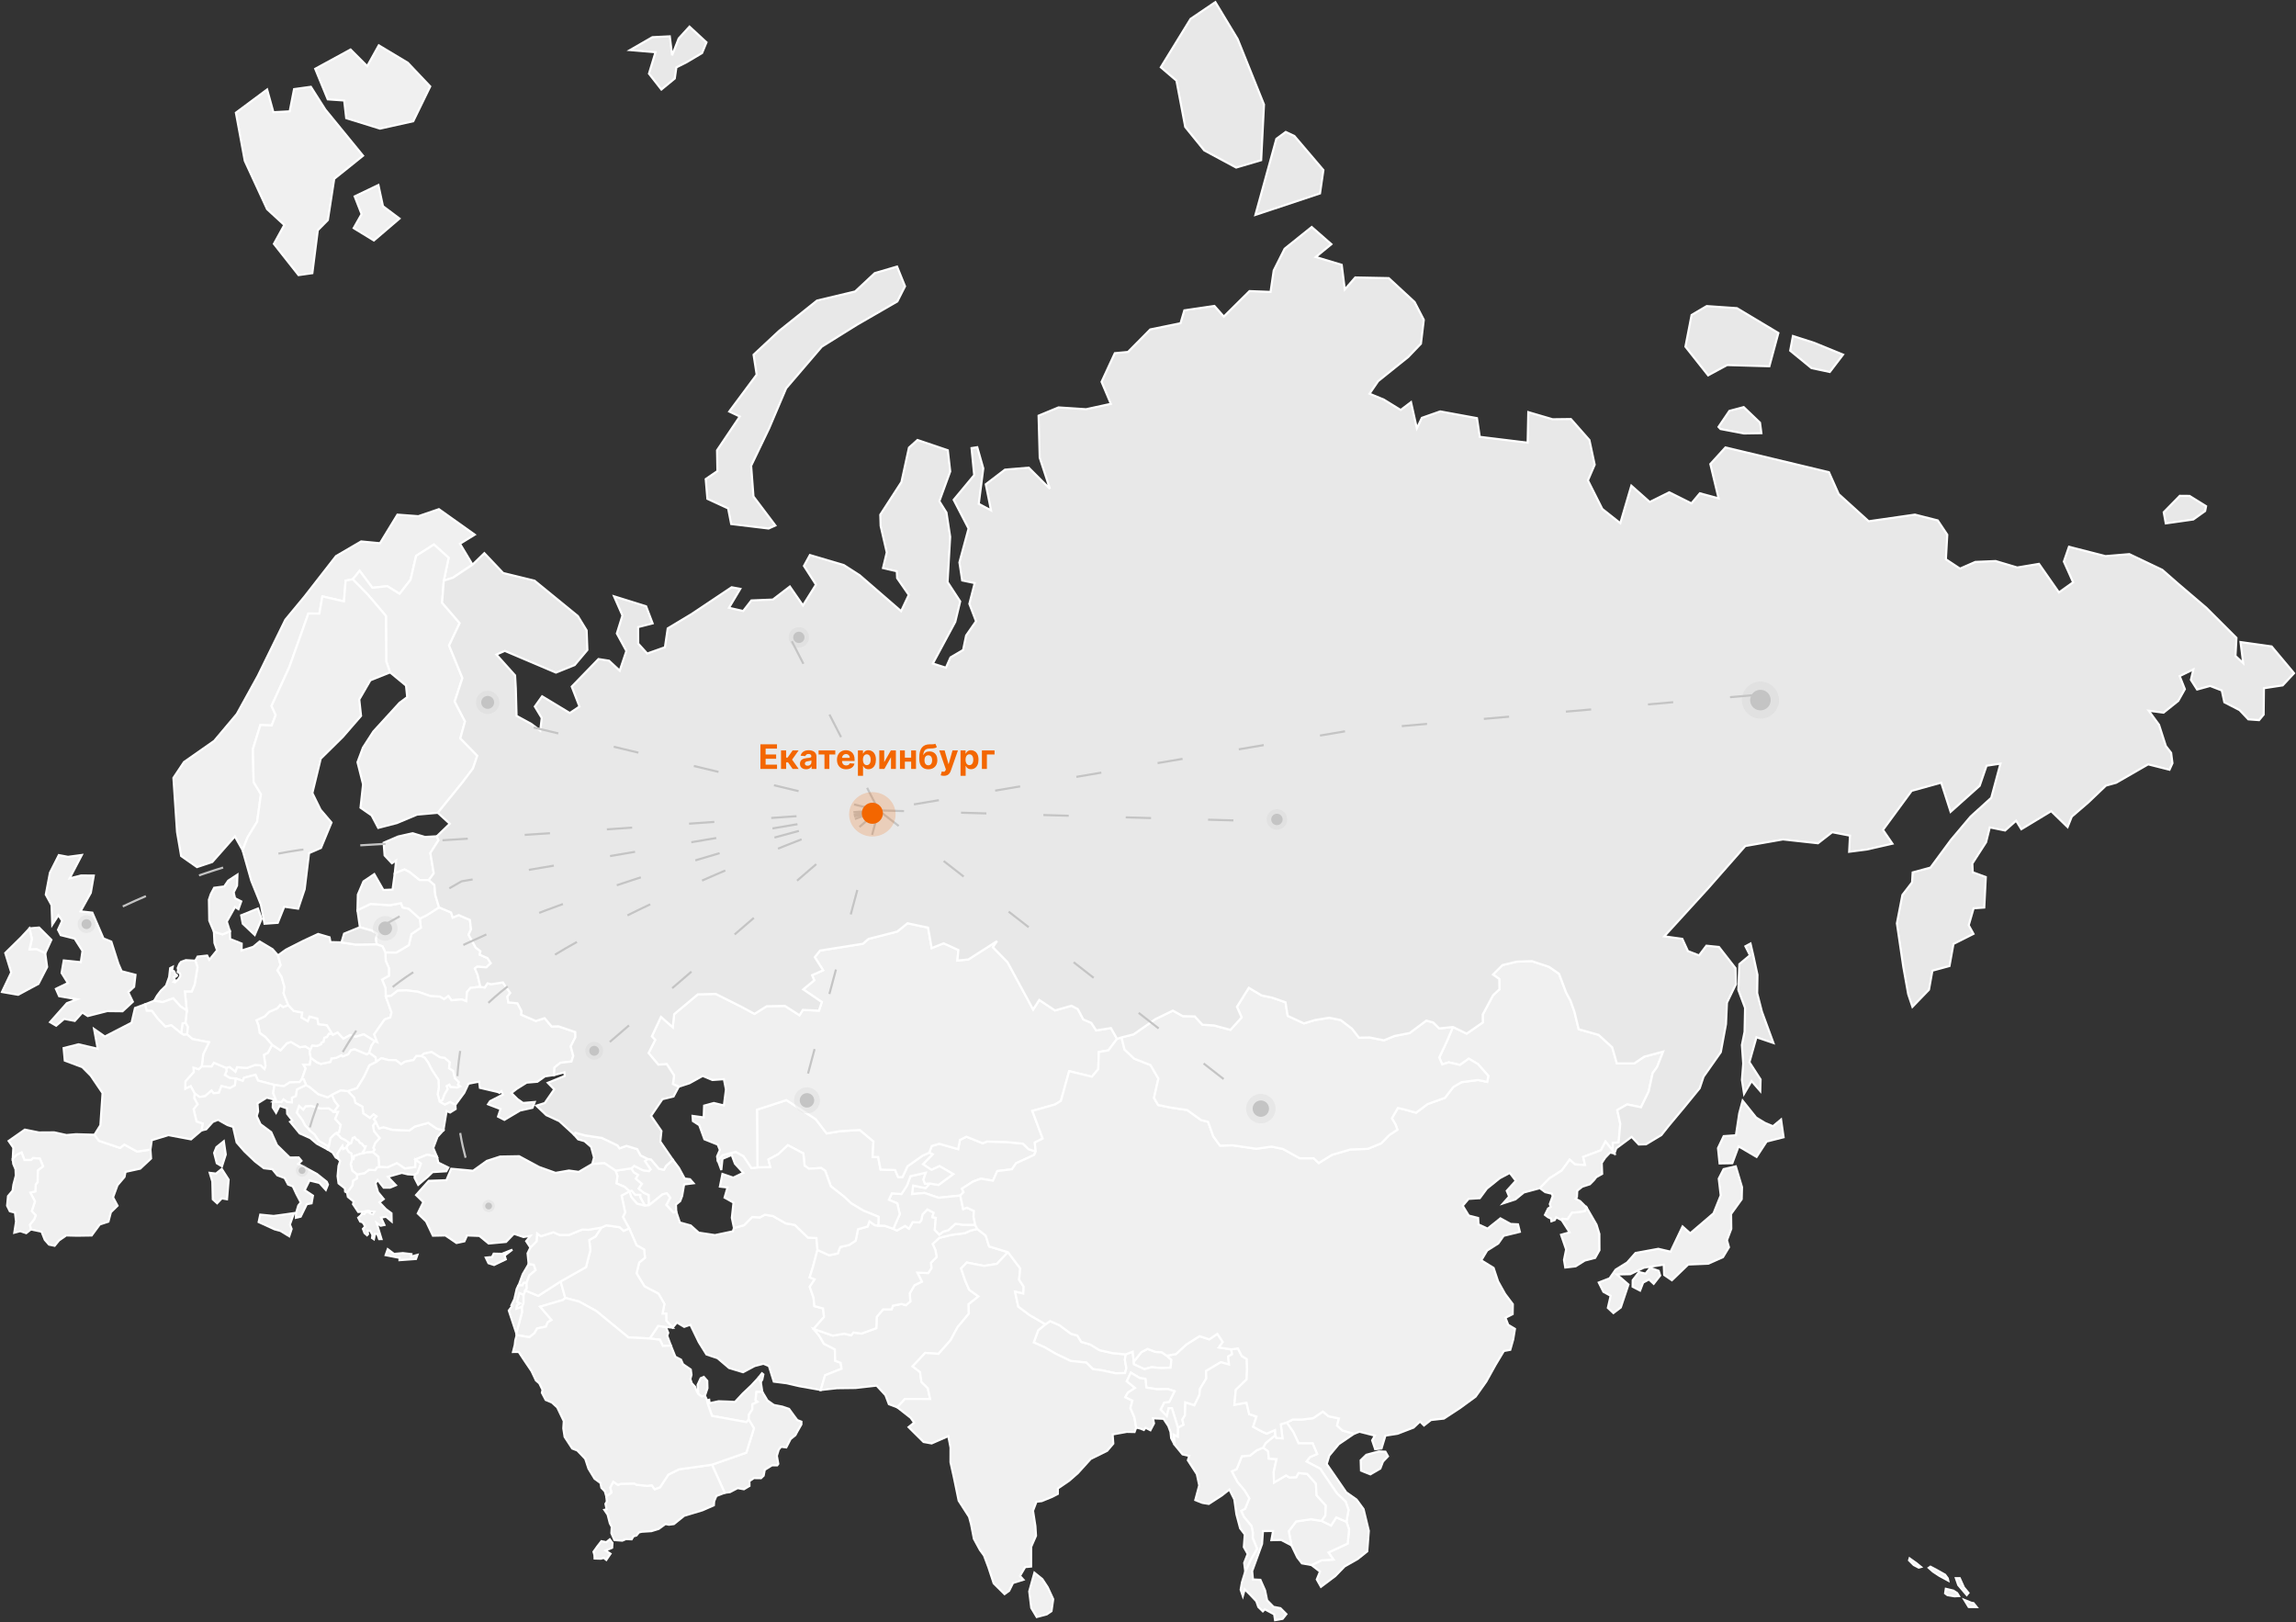 <svg width="1087" height="768" viewBox="0 0 1087 768" fill="none" xmlns="http://www.w3.org/2000/svg">
<rect x="0" y="0" width="1087" height="768" fill="#333333" stroke="none"/>
<g clip-path="url(#clip0_108_2)">
<mask id="mask0_108_2" style="mask-type:luminance" maskUnits="userSpaceOnUse" x="0" y="0" width="1087" height="768">
<path d="M1087 0H0V768H1087V0Z" fill="white"/>
</mask>
<g mask="url(#mask0_108_2)">
<path d="M334.783 662.958L335.748 662.67L335.95 664.291L340.194 663.36L344.679 663.513L347.956 663.689L351.67 659.681L355.715 655.863L359.143 652.172L360.176 654.215L360.913 658.929L358.141 658.952L357.698 662.815L358.657 663.637L356.203 664.799L356.187 667.208L354.607 669.637L354.465 671.995L353.372 673.229L337.07 670.281L334.99 664.324L334.783 662.958Z" fill="#F0F0F0" stroke="white"/>
<path d="M291.412 554.208L298.948 553.088L300.072 554.972L302.138 556.21L301.047 557.997L303.935 560.431L302.407 562.679L304.709 564.59L307.144 565.737L307.264 570.565L305.301 570.77L303.086 566.747L303.111 565.669L300.715 565.685L299.109 563.802L297.981 563.994L295.844 561.938L291.811 560.181L292.333 556.725L291.412 554.208Z" fill="#F0F0F0" stroke="white"/>
<path d="M147.125 500.724L146.713 504.02L143.659 504.035L144.711 505.774L142.91 510.895L141.875 512.227L137.132 512.423L134.395 514.206L129.915 513.599L122.16 511.566L120.949 508.811L115.589 510.189L114.957 511.692L111.672 510.57L108.904 510.355L106.449 508.91L107.279 506.962L107.07 505.542L108.707 505.101L111.452 507.322L112.223 505.212L117.007 505.554L120.884 504.115L123.485 504.36L125.176 506.003L125.681 504.641L124.913 499.379L126.861 498.346L128.774 494.573L132.803 497.211L135.854 493.855L137.763 493.238L141.974 495.749L144.522 495.323L147.021 496.871L146.585 497.905L147.125 500.724Z" fill="#F0F0F0" stroke="white"/>
<path d="M299.108 563.802L300.716 565.684L303.112 565.669L303.087 566.748L305.302 570.772L301.582 569.849L298.841 566.636L297.98 563.994L299.108 563.802ZM311.97 553.293L314.37 553.782L315.301 551.954L318.539 549.041L321.39 552.842L324.149 557.916L326.677 558.248L328.346 560.16L323.878 560.728L322.936 566.189L322.003 568.632L320.015 570.255L320.16 573.677L318.81 574.021L315.427 570.406L317.297 566.965L315.693 564.91L313.661 565.429L307.264 570.567L307.144 565.738L304.708 564.591L302.406 562.68L303.936 560.432L301.046 557.999L302.137 556.212L300.072 554.974L298.948 553.089L300.277 551.915L304.317 553.981L307.24 554.407L307.979 553.565L305.308 549.664L306.716 548.664L308.24 548.907L311.97 553.293Z" fill="#F0F0F0" stroke="white"/>
<path d="M158.112 526.36L160.077 526.341L158.719 529.681L161.335 532.583L160.544 536.105L159.267 536.434L158.253 537.115L156.489 538.842L155.694 542.903L150.895 540.111L148.846 537.013L146.781 535.363L144.287 532.564L143.111 530.225L140.455 526.677L141.589 523.503L143.537 525.263L144.711 523.673L147.245 523.503L151.909 524.776L155.657 524.669L158.112 526.36Z" fill="#F0F0F0" stroke="white"/>
<path d="M177.917 531.103L179.478 534.194L181.579 533.645L185.747 534.813L193.711 535.208L196.402 533.297L202.787 531.548L206.733 534.279L209.923 535.065L207.109 538.152L205.128 543.431L206.877 547.599L202.207 546.622L196.682 548.911L196.624 552.507L191.694 553.186L187.873 550.669L183.531 552.65L179.519 552.441L179.134 547.657L176.418 545.319L177.31 544.286L176.722 543.413L177.633 541.073L179.701 538.761L177.066 535.548L176.579 532.811L177.917 531.103Z" fill="#F0F0F0" stroke="white"/>
<path d="M552.366 641.786L554.575 643.73L554.194 647.454L549.77 647.634L545.189 647.228L541.781 648.174L536.85 645.878L536.734 644.661L540.323 640.132L543.253 638.579L547.128 639.997L549.993 640.146L552.366 641.786Z" fill="#F0F0F0" stroke="white"/>
<path d="M182.403 450.86L187.645 450.922L193.533 447.446L194.793 442.176L199.24 439.155L198.729 434.886L202.027 433.27L207.853 429.539L213.564 431.969L214.334 434.36L217.181 433.212L222.483 435.501L223.013 439.965L221.853 442.507L225.251 448.606L227.46 450.287L227.133 451.947L230.789 453.554L232.352 455.98L230.242 457.957L225.866 457.644L224.822 458.485L226.097 461.464L227.429 467.145L222.773 467.667L221.102 469.592L220.754 473.973L218.597 473.136L213.701 473.552L212.279 471.521L210.246 473.035L208.206 471.78L203.934 471.606L197.882 469.509L192.404 468.822L188.2 469.018L185.229 471.387L182.635 471.726L182.533 467.832L180.859 463.737L184.111 461.918L184.144 458.344L182.639 454.903L182.403 450.86Z" fill="#F0F0F0" stroke="white"/>
<path d="M107.07 505.542L107.279 506.962L106.449 508.91L108.904 510.355L111.672 510.57L111.242 513.8L108.852 515.123L104.838 514.14L103.664 517.293L101.081 517.541L100.141 516.305L97.1 518.943L94.485 519.313L92.15 517.649L90.289 514.224L87.699 515.45L87.778 511.895L91.744 507.44L91.57 505.409L94.042 506.146L95.529 504.778L100.143 504.834L101.257 503.087L107.07 505.542Z" fill="#F0F0F0" stroke="white"/>
<path d="M238.9 594.411L242.564 591.588L237.633 593.569L233.725 593.478L232.942 595.074L232.559 595.109L229.982 595.353L231.249 597.997L233.905 598.848L239.465 596.179L239.295 595.649L238.9 594.411Z" fill="#F0F0F0" stroke="white"/>
<path d="M147.019 496.871L144.52 495.324L141.973 495.749L137.761 493.238L135.852 493.855L132.802 497.212L128.773 494.573L125.71 491.022L122.942 489.023L122.368 485.493L121.418 482.986L125.36 481.141L127.374 479.017L131.27 477.357L132.63 475.721L134.059 476.709L136.479 475.812L139.052 478.576L143.106 479.321L142.768 481.663L145.714 483.414L146.522 481.226L150.244 482.176L150.757 484.82L154.79 485.331L157.285 489.451L155.668 489.461L154.828 490.958L153.583 491.318L153.229 493.2L152.19 493.59L152.043 494.356L150.192 495.206L147.789 495.068L147.019 496.871Z" fill="#F0F0F0" stroke="white"/>
<path d="M108.844 440.894L108.941 444.521L114.423 446.691L114.365 449.973L119.878 448.24L122.928 445.699L129.052 449.358L131.611 452.285L132.88 456.914L131.368 459.32L133.337 462.51L134.679 467.247L134.256 470.271L136.478 475.811L134.058 476.708L132.629 475.72L131.269 477.356L127.373 479.016L125.36 481.14L121.417 482.986L122.367 485.492L122.942 489.023L125.71 491.021L128.772 494.572L126.859 498.346L124.911 499.379L125.679 504.641L125.174 506.003L123.483 504.36L120.882 504.115L117.005 505.554L112.221 505.211L111.45 507.322L108.705 505.101L107.068 505.542L101.255 503.087L100.141 504.834L95.528 504.778L96.216 499.023L98.959 493.414L91.144 491.893L88.585 489.721L88.891 486.055L87.808 484.154L88.423 478.413L87.512 469.34L90.771 469.337L92.144 466.027L93.497 457.854L92.483 454.792L93.543 452.861L98.075 452.364L99.081 454.376L102.764 449.863L101.524 446.395L101.275 441.085L105.374 442.327L108.844 440.894Z" fill="#F0F0F0" stroke="white"/>
<path d="M288.691 728.72L289.975 730.428L289.805 732.717L286.71 734.034L289.039 735.541L287.041 738.479L285.838 737.5L284.532 737.891L281.503 737.798L281.416 736.127L280.992 734.61L282.828 732.028L284.733 729.589L287.056 730.068L288.691 728.72Z" fill="#F0F0F0" stroke="white"/>
<path d="M123.86 434.936L120.604 442.618L114.929 437.277L114.172 433.304L122.128 430.1L123.86 434.936ZM114.217 426.713L112.892 430.39L111.277 429.336L107.371 436.275L108.845 440.896L105.375 442.329L101.276 441.087L99.075 435.82L98.91 425.916L99.814 423.256L101.369 420.277L106.147 419.658L108.05 416.894L112.414 414.045L112.23 419.221L110.625 422.463L111.275 425.228L114.217 426.713Z" fill="#F0F0F0" stroke="white"/>
<path d="M186.898 413.4L187.527 407.357L185.532 408.657L182.091 404.982L181.619 398.96L188.478 396.004L195.311 394.453L201.195 396.217L206.793 395.902L207.609 397.759L203.75 403.817L205.358 413.416L203.035 416.625L198.562 416.608L193.895 412.851L191.517 411.601L186.898 413.4Z" fill="#F0F0F0" stroke="white"/>
<path d="M6.032 548.52L6.305 543.323L4.09 540.127L11.762 534.759L18.398 536.108L25.681 536.061L31.453 537.332L35.955 536.941L44.721 537.189L46.884 540.071L56.867 543.419L58.838 541.831L64.941 545.149L71.228 544.201L71.518 548.437L66.379 553.246L59.428 554.763L58.945 557.165L55.612 561.098L53.523 566.816L55.637 570.789L52.499 573.868L51.327 578.321L47.232 579.679L43.391 584.883L36.508 584.985L31.337 584.858L27.941 587.229L25.869 589.755L23.215 589.202L21.207 586.941L19.669 583.07L14.607 582.022L14.154 579.776L16.164 577.219L16.909 575.356L15.038 573.311L16.536 568.766L14.363 564.578L16.706 563.999L16.924 560.67L17.805 559.633L17.874 554.072L20.381 552.126L18.865 548.501L15.704 548.246L14.775 549.163L11.572 549.17L10.214 545.609L7.999 546.673L6.032 548.52Z" fill="#F0F0F0" stroke="white"/>
<path d="M24.325 444.913L21.418 451.272L17.319 449.376L13.965 449.502L15.083 444.528L13.965 439.491L18.512 439.101L24.325 444.913ZM38.734 404.752L32.937 415.834L38.462 414.449L44.404 414.501L42.99 422.66L38.114 431.433L43.721 432.048L44.153 433.061L48.983 444.256L52.695 445.753L56.033 456.216L57.579 459.777L64.15 461.483L63.491 467.157L60.728 469.731L62.895 474.233L58.016 478.736L50.761 478.657L41.528 481.001L38.998 479.324L35.411 483.305L30.393 482.343L26.583 485.568L23.699 483.885L31.653 474.917L36.508 473.049L36.465 473.041L27.995 471.592L26.461 468.112L32.129 465.379L29.157 460.584L30.188 454.672L38.249 455.494H38.259L39.057 450.188L35.425 444.478L35.343 444.347L28.757 442.698L27.465 440.149L29.436 435.903L27.652 433.261L24.732 437.783L24.414 428.504L21.675 423.5L23.644 413.139L27.858 404.8L32.188 405.622L38.734 404.752Z" fill="#F0F0F0" stroke="white"/>
<path d="M280.41 551.018L281.219 547.923L279.863 542.938L276.729 540.222L273.723 539.373L271.736 537.098L272.398 536.218L276.982 537.491L284.967 538.692L292.351 542.236L293.303 543.601L296.591 542.446L301.649 543.982L303.311 546.981L306.719 548.665L305.311 549.664L307.983 553.565L307.244 554.405L304.319 553.979L300.278 551.913L298.949 553.087L291.413 554.207L286.188 550.673L280.41 551.018Z" fill="#F0F0F0" stroke="white"/>
<path d="M183.573 591.367L186.539 593.603L190.759 593.226L194.794 593.696L194.665 594.847L197.621 594.054L196.942 596.002L189.131 596.563L189.185 595.474L182.567 594.186L183.573 591.367ZM199.325 550.827L197.646 555.324L196.357 556.125L193.053 555.924L190.224 555.247L183.654 557.102L187.415 561.09L184.66 562.239L181.639 562.247L178.77 558.603L177.753 560.158L178.963 564.367L181.677 567.65L179.633 569.174L182.654 572.366L185.339 574.364L185.42 578.233L182.794 576.016L180.403 576.42L182.002 579.9L180.229 580.268L178.294 578.925L180.615 586.57L179.488 586.597L178.625 584.154L177.517 584.105L177.014 586.655L176.135 586.077L176.333 584.647L175.248 582.626H174.015L174.244 584.256L173.76 584.773L172.569 583.728L171.828 581.753L172.832 580.653L172.141 579.221L171.352 578.482L170.534 578.3L169.584 576.476L170.711 575.472L171.402 574.536L172.487 574.733L172.973 573.94L174.114 573.625L175.435 574.517L176.505 574.844L177.252 573.641L175.437 573.478L174.364 573.103L171.946 573.644L169.588 573.737L167.473 570.563L167.123 570.072L167.446 568.83L164.694 566.596L164.326 564.603L166.849 561.189L167.174 558.887L168.936 557.856L169.044 555.984L172.592 555.351L174.66 553.784L177.6 553.923L178.492 552.672L179.525 552.432L183.536 552.639L187.879 550.658L191.701 553.175L196.63 552.496L196.69 548.9L199.325 550.827Z" fill="#F0F0F0" stroke="white"/>
<path d="M157.16 518.29L158.477 521.289L160.2 523.482L158.113 526.361L155.659 524.67L151.91 524.776L147.246 523.504L144.712 523.674L143.538 525.264L141.59 523.504L140.456 526.678L143.112 530.225L144.288 532.564L146.782 535.363L148.848 537.013L150.896 540.112L155.695 542.903L155.1 544.151L150.001 541.429L146.855 538.77L141.896 536.561L137.334 531.042L138.429 530.477L135.955 527.289L135.854 524.712L132.367 523.504L130.705 526.804L129.104 524.246L129.225 521.577L129.419 521.453L133.199 521.716L134.191 520.412L136.036 521.674L138.164 521.823L138.145 519.664L140.029 518.871L140.557 515.723L144.874 513.642L146.598 514.609L150.652 517.958L155.132 519.449L157.16 518.29Z" fill="#F0F0F0" stroke="white"/>
<path d="M142.91 510.895L144.711 505.774L143.659 504.035L146.713 504.02L147.125 500.724L149.886 502.792L151.886 503.67L156.437 502.683L156.874 501.06L159.029 500.82L161.67 499.561L162.258 500.081L164.803 499.068L166.076 497.149L167.854 496.65L173.663 499.128L174.82 498.296L177.829 500.507L178.209 502.674L174.895 504.36L172.33 509.773L169.049 515.113L164.701 516.587L161.316 516.241L157.161 518.29L155.133 519.448L150.653 517.957L146.599 514.609L144.875 513.641L143.821 510.982L142.91 510.895Z" fill="#F0F0F0" stroke="white"/>
<path d="M139.211 574.288L137.257 579.671L138.068 581.774L136.93 585.246L132.781 582.706L130.022 581.977L122.451 578.522L123.211 575.009L129.558 575.636L135.09 574.887L139.211 574.288ZM104.986 553.362L108.239 558.434L107.477 567.74L105.011 567.299L102.798 569.622L100.744 567.776L100.527 559.296L99.289 555.224L102.272 555.582L104.986 553.362ZM122.159 511.566L129.916 513.599L129.328 517.45L130.626 520.752L126.308 519.624L121.898 522.365L122.198 526.168L121.534 528.337L123.312 532.184L128.398 535.958L131.125 542.084L137.16 547.978L141.41 547.934L142.731 549.537L141.209 550.978L146.066 553.58L150.049 555.747L154.699 559.459L155.262 560.78L154.249 563.306L151.239 560.01L146.526 558.844L144.244 563.413L148.163 566.012L147.519 569.647L145.254 570.059L142.356 575.972L140.097 576.499L140.118 574.402L141.224 570.701L142.402 569.22L140.284 565.177L138.63 561.631L136.379 560.751L134.777 557.689L131.291 556.393L128.945 553.516L124.931 553.05L120.693 549.795L115.731 545.059L112.044 540.827L110.352 533.47L107.653 532.596L103.241 530.107L100.744 531.128L97.61 534.614L95.356 535.163L95.978 531.905L93.037 530.95L91.639 525.071L93.519 522.735L91.923 519.837L92.147 517.643L94.482 519.307L97.097 518.939L100.138 516.301L101.078 517.537L103.661 517.289L104.835 514.136L108.849 515.119L111.238 513.796L111.667 510.566L114.954 511.689L115.584 510.186L120.944 508.809L122.159 511.566Z" fill="#F0F0F0" stroke="white"/>
<path d="M247.823 612.946L248.767 610.929L254.81 613.465L265.431 606.617L267.617 614.434L266.584 615.395L255.721 618.579L261.127 624.878L259.334 625.94L258.44 628.031L254.303 628.891L253.005 631.13L250.66 633.033L244.625 632.05L244.443 631.153L247.146 621.16L247.018 618.703L247.821 616.842L247.823 612.946Z" fill="#F0F0F0" stroke="white"/>
<path d="M167.639 547.275L167.396 548.764L166.707 548.704L166.341 546.066L165.043 545.319L163.889 543.354L164.902 541.706L166.2 541.176L166.951 538.719L167.924 538.309L168.694 539.356L169.707 539.816L170.417 540.99L171.309 541.338L172.363 542.702L173.133 542.661L172.526 544.449L171.876 545.319L172.056 545.867L170.843 546.147L167.639 547.275Z" fill="#F0F0F0" stroke="white"/>
<path d="M315.233 628.204L316.364 630.947L315.879 632.361L317.626 637.012L313.79 637.17L312.439 634.238L307.607 633.642L311.586 627.684L315.233 628.204Z" fill="#F0F0F0" stroke="white"/>
<path d="M249.315 607.271L247.86 607.356L247.361 608.485L245.545 608.474L247.477 603.201L250.174 598.599L250.276 598.369L252.716 598.703L253.603 601.27L250.646 603.725L249.315 607.271Z" fill="#F0F0F0" stroke="white"/>
<path d="M498.624 757.065L497.808 762.717L495.535 764.259L490.817 765.499L488.235 761.189L487.273 753.378L489.73 744.522L493.477 747.557L496.003 751.397L498.624 757.065Z" fill="#F0F0F0" stroke="white"/>
<path d="M178.32 447.028L177.885 444.653L178.465 442.086L176.067 440.59L170.387 438.935L169.234 430.88L175.446 427.895L184.541 428.522L189.868 427.557L190.63 429.584L193.517 430.207L198.73 434.886L199.24 439.155L194.793 442.177L193.534 447.446L187.646 450.922L182.404 450.86L181.102 448.018L178.32 447.028Z" fill="#F0F0F0" stroke="white"/>
<path d="M87.809 484.154L88.892 486.056L88.586 489.721L87.022 489.896L85.807 489.174L86.395 484.473L87.809 484.154Z" fill="#F0F0F0" stroke="white"/>
<path d="M169.234 430.88L169.42 423.514L172.086 417.257L177.198 413.808L181.504 421.311L185.856 421.118L186.899 413.401L191.518 411.603L193.896 412.852L198.563 416.609L203.036 416.626L205.649 418.938L206.111 423.756L207.854 429.54L202.028 433.271L198.73 434.887L193.517 430.207L190.63 429.584L189.868 427.557L184.541 428.523L175.446 427.896L169.234 430.88Z" fill="#F0F0F0" stroke="white"/>
<path d="M199.408 499.935L200.702 498.737L204.306 497.931L208.304 500.463L210.535 500.766L212.986 502.941L212.597 505.662L214.572 506.97L215.355 510.291L217.249 512.299L216.866 513.473L217.878 514.268L216.44 514.849L213.245 514.619L212.711 513.533L211.577 514.16L211.96 515.561L210.475 518.048L209.529 520.708L208.163 521.545L207.192 518.013L207.763 514.678L207.591 511.226L204.461 506.502L202.741 503.121L201.06 500.726L199.408 499.935Z" fill="#F0F0F0" stroke="white"/>
<path d="M162.431 544.004L162.087 542.621L159.734 546.229L160.098 548.542L158.963 547.981L157.444 545.602L155.1 544.149L155.695 542.904L156.49 538.843L158.255 537.116L159.268 536.435L160.707 537.714L161.498 538.741L163.282 539.54L165.35 541.074L164.903 541.706L163.889 543.354L162.431 544.004Z" fill="#F0F0F0" stroke="white"/>
<path d="M166.706 548.704L167.395 548.764L167.639 547.275L170.842 546.147L172.055 545.867L173.902 545.441L176.417 545.319L179.133 547.658L179.518 552.442L178.485 552.682L177.591 553.933L174.653 553.794L172.585 555.361L169.037 555.993L166.787 554.25L166.016 551.167L166.706 548.704Z" fill="#F0F0F0" stroke="white"/>
<path d="M81.774 457.703L81.444 459.46L82.38 459.765L82.79 460.554L82.954 461.272L83.709 461.541L83.767 461.922L83.094 462.435L82.349 462.481V463.046L82.865 463.945L82.121 464.82L82.873 465.061L84.405 463.57L85.332 462.201V461.272L85.009 460.628L84.123 460.185L84.326 459.177L84.123 458.291L84.927 456.357L85.724 455.349L87.976 454.535L92.483 454.792L93.497 457.854L92.145 466.027L90.771 469.336L87.512 469.34L88.423 478.413L85.442 476.409L82.008 472.625L76.983 474.426L73.012 473.745L74.37 471.348L76.143 469.01L78.618 466.594L80.082 462.547L80.556 458.326L81.774 457.703Z" fill="#F0F0F0" stroke="white"/>
<path d="M374.276 681.263L372.251 685.213L369.792 684.911L368.664 686.28L367.794 689.19L368.461 693.01L367.949 693.71L365.453 693.691L362.066 695.819L361.538 698.585L360.296 699.78L356.923 699.736L354.799 701.161L354.826 703.444L352.203 705.011L349.21 704.479L345.583 706.378L343.076 706.698L341.307 702.759L337.066 693.395L353.336 687.675L356.952 676.123L354.466 671.993L354.607 669.635L356.188 667.205L356.203 664.797L358.658 663.635L357.698 662.813L358.141 658.95L360.913 658.926L363.345 662.979L366.372 665.122L370.351 665.892L373.562 666.966L376.011 670.331L377.473 672.275L379.416 673.014L379.404 674.316L377.429 677.783L376.562 679.409L374.276 681.263ZM360.881 653.127L360.174 654.214L359.141 652.17L360.722 650.121L361.393 650.645L360.881 653.127Z" fill="#F0F0F0" stroke="white"/>
<path d="M136.48 475.811L134.257 470.271L134.681 467.248L133.338 462.51L131.369 459.321L132.882 456.914L131.613 452.285L135.319 449.587L143.784 445.3L150.614 442.132L156.027 443.718L156.435 445.995L161.665 446.111L168.347 447.167L178.32 447.028L181.102 448.018L182.404 450.86L182.64 454.903L184.145 458.344L184.112 461.919L180.86 463.737L182.533 467.832L182.636 471.726L185.363 479.252L184.783 481.641L182.092 482.63L177.167 489.611L178.566 493.335L177.38 492.855L172.227 489.667L168.323 490.843L165.762 489.99L162.557 491.768L159.822 488.822L157.591 489.953L157.286 489.45L154.79 485.33L150.757 484.82L150.245 482.175L146.523 481.226L145.714 483.413L142.768 481.663L143.107 479.32L139.052 478.575L136.48 475.811Z" fill="#F0F0F0" stroke="white"/>
<path d="M247.823 612.947L247.821 616.843L247.018 618.704L244.469 619.561L244.703 617.895L246.088 617.023L244.726 616.309L245.86 612.061L247.823 612.947Z" fill="#F0F0F0" stroke="white"/>
<path d="M6.031 548.521L7.998 546.673L10.213 545.609L11.571 549.171L14.774 549.163L15.703 548.246L18.863 548.501L20.38 552.126L17.873 554.072L17.803 559.634L16.923 560.67L16.705 563.999L14.362 564.578L16.535 568.766L15.037 573.311L16.908 575.356L16.163 577.219L14.153 579.776L14.606 582.022L12.426 583.776L9.567 582.827L6.768 583.571L7.596 578.262L7.087 574.049L4.659 573.414L3.363 570.797L3.795 566.241L5.957 563.698L6.342 560.848L7.474 556.579L7.352 553.546L6.269 550.962L6.031 548.521Z" fill="#F0F0F0" stroke="white"/>
<path d="M330.612 659.938L330.252 655.603L331.714 652.462L333.196 651.816L334.836 653.696L334.931 657.195L333.755 660.695L332.25 661.116L330.612 659.938Z" fill="#F0F0F0" stroke="white"/>
<path d="M129.912 513.599L134.392 514.206L137.129 512.423L141.872 512.227L142.907 510.895L143.818 510.982L144.873 513.641L140.555 515.723L140.027 518.87L138.143 519.663L138.162 521.822L136.035 521.673L134.189 520.412L133.197 521.715L129.417 521.452L130.624 520.752L129.326 517.45L129.912 513.599Z" fill="#F0F0F0" stroke="white"/>
<path d="M189.13 103.471L177.015 113.838L167.446 107.994L171.189 101.371L167.912 92.97L179.153 87.588L181.305 97.599L189.13 103.471ZM154.025 51.87L171.879 73.713L158.23 84.662L155.217 104.172L150.458 108.988L147.876 129.309L141.339 130.233L129.675 115.447L134.594 106.504L126.464 99.034L115.897 76.164L111.678 53.365L126.464 42.367L129.435 53.123L137.159 52.704L139.219 42.191L147.183 41.101L154.025 51.87ZM193.053 29.706L203.682 40.923L195.639 57.398L179.909 60.892L163.913 55.936L162.948 47.576L155.166 47.036L149.232 32.571L165.979 23.435L173.854 31.317L179.338 21.47L193.053 29.706Z" fill="#F0F0F0" stroke="white"/>
<path d="M157.285 489.45L157.591 489.953L159.821 488.822L162.556 491.768L165.761 489.99L168.323 490.843L172.226 489.667L177.379 492.855L175.876 494.998L174.818 498.296L173.661 499.128L167.853 496.65L166.075 497.149L164.802 499.068L162.256 500.082L161.668 499.561L159.028 500.821L156.873 501.061L156.436 502.683L151.884 503.67L149.884 502.792L147.124 500.724L146.584 497.906L147.019 496.871L147.789 495.068L150.192 495.205L152.043 494.356L152.19 493.59L153.229 493.199L153.583 491.317L154.828 490.957L155.668 489.46L157.285 489.45Z" fill="#F0F0F0" stroke="white"/>
<path d="M227.429 467.145L229.455 467.5L230.826 465.495L232.472 465.937L238.097 465.083L241.562 470.063L240.208 471.83L240.657 474.522L244.982 474.94L246.911 478.668L246.792 480.347L253.681 483.329L257.844 481.989L261.19 485.941L264.361 485.852L272.355 488.575L272.419 491.019L270.216 495.338L271.413 499.839L270.56 502.538L265.312 503.13L262.517 505.372L262.345 508.915L258.016 509.55L254.406 512.107L249.329 512.523L244.657 515.45L242.096 517.442L244.974 520.286L247.628 522.148L253.16 521.684L252.1 524.427L246.164 525.752L238.8 530.147L235.784 528.607L236.979 525.027L231.054 522.783L232.012 521.307L238.13 518.142L237.37 516.564L236.496 517.359L235.633 516.953L227.203 514.978L226.83 512.049L221.804 513.018L219.791 517.328L215.591 523.046L213.131 521.725L210.583 522.963L208.163 521.545L209.529 520.707L210.475 518.048L211.96 515.56L211.577 514.159L212.711 513.533L213.245 514.618L216.44 514.848L217.878 514.268L216.866 513.473L217.249 512.299L215.355 510.291L214.572 506.969L212.597 505.662L212.985 502.94L210.535 500.766L208.304 500.462L204.306 497.93L200.702 498.737L199.408 499.934L197.12 499.932L195.754 501.826L191.752 502.602L189.901 503.838L187.382 501.868L183.904 501.839L180.55 500.942L178.207 502.673L177.828 500.507L174.818 498.296L175.876 494.998L177.38 492.854L178.565 493.334L177.167 489.61L182.092 482.629L184.782 481.641L185.363 479.252L182.635 471.725L185.229 471.387L188.2 469.017L192.404 468.822L197.882 469.508L203.935 471.605L208.206 471.779L210.246 473.035L212.279 471.52L213.701 473.551L218.597 473.135L220.754 473.973L221.102 469.592L222.773 467.667L227.429 467.145Z" fill="#F0F0F0" stroke="white"/>
<path d="M641.064 678.725L633.822 683.671L629.303 689.099L628.111 693.066L632.259 699.059L637.331 706.439L642.252 709.909L645.548 714.404L648.033 724.701L647.3 734.413L642.778 738.033L636.566 741.563L632.143 746.124L625.38 751.204L623.409 747.706L624.933 744.006L620.91 740.896L625.604 738.687L631.297 738.288L628.916 734.959L638.033 730.721L638.7 724.094L637.443 720.391L638.429 714.82L637.064 710.868L632.961 706.963L629.541 701.995L625.034 695.293L618.534 691.884L620.091 689.828L623.558 688.327L621.455 683.313L614.778 683.269L612.342 678.013L609.174 673.417L612.085 671.993L616.41 672.022L621.681 671.347L626.305 668.223L628.92 670.424L633.878 671.492L633.021 674.856L635.603 677.22L641.064 678.725Z" fill="#F0F0F0" stroke="white"/>
<path d="M347.486 581.337L352.252 580.023L356.109 576.122L359.736 576.321L362.118 575.042L365.975 575.675L371.973 579.139L376.304 579.882L382.502 585.869L386.545 586.111L387.021 591.732L384.81 599.947L383.32 604.688L385.682 605.646L383.361 609.18L385.137 614.295L385.562 618.328L389.671 619.396L390.116 623.45L385.197 629.118L387.88 632.379L390.064 636.105L395.25 638.805L395.399 644.177L397.994 645.159L398.441 647.949L390.619 651.061L388.576 658.015L378.372 656.214L372.459 654.841L366.338 654.063L364.023 646.682L361.427 645.606L357.26 646.69L351.79 649.612L345.161 647.61L339.687 642.948L334.466 641.213L330.843 635.397L326.84 627.131L323.921 628.143L320.474 626.075L318.449 628.51L315.449 625.228L315.395 621.883L313.663 621.885L314.551 617.308L311.76 612.467L305.115 608.948L301.359 602.795L302.616 597.692L305.346 595.419L304.936 591.55L301.378 589.55L297.865 581.528L294.898 576.071L295.96 573.944L294.268 565.989L297.982 563.993L298.84 566.634L301.581 569.847L305.301 570.769L307.265 570.564L313.662 565.427L315.695 564.91L317.298 566.962L315.428 570.404L318.811 574.019L320.159 573.675L321.875 578.727L327.018 580.145L330.787 583.542L338.497 584.706L346.968 582.919L347.486 581.337Z" fill="#F0F0F0" stroke="white"/>
<path d="M462.667 581.784L466.675 584.931L468.281 590.079L477.2 592.77L471.962 598.313L465.917 599.288L457.688 597.687L455.03 600.513L456.951 606.211L458.835 610.572L463.214 613.732L458.587 617.413L458.672 621.917L453.405 628.201L450.007 634.49L444.333 640.924L438.035 640.459L432.057 646.833L435.607 649.545L436.224 654.17L439.273 657.2L440.348 662.3L428.413 662.285L424.802 666.225L420.826 664.734L419.209 660.48L415.02 655.946L405.027 657.068L396.214 657.178L388.577 658.016L390.619 651.062L398.442 647.949L397.995 645.16L395.399 644.177L395.25 638.806L390.064 636.105L387.88 632.38L385.197 629.118L394.285 632.285L399.709 631.358L402.951 632.148L404.05 630.79L407.828 631.335L414.874 628.753L415.066 623.433L418.087 619.868L422.126 619.878L422.72 618.11L426.866 617.282L428.872 617.874L430.99 616.086L430.692 612.256L432.996 608.38L436.447 606.747L434.315 602.455L439.474 602.658L440.965 600.31L440.739 597.791L443.441 595.025L442.82 591.729L441.54 588.905L444.704 585.988L450.529 584.574L456.754 583.79L459.51 582.542L462.667 581.784Z" fill="#F0F0F0" stroke="white"/>
<path d="M387.021 591.733L392.551 594.247L396.642 593.365L397.774 590.354L402.055 589.35L405.111 587.315L406.194 581.927L410.765 580.616L411.616 578.194L414.175 580.014L415.81 580.225L418.83 580.27L422.921 581.703L424.578 582.529L428.503 580.351L430.333 581.661L432.082 578.548L435.324 578.691L436.158 577.689L436.732 574.927L439.067 572.532L442.003 574.099L441.413 576.196L443.054 576.523L442.549 582.241L444.694 584.452L446.586 583.034L448.992 582.363L452.372 579.324L456.107 579.825L461.701 579.836L462.666 581.784L459.509 582.543L456.753 583.79L450.528 584.574L444.704 585.988L441.539 588.905L442.82 591.729L443.441 595.025L440.738 597.791L440.965 600.31L439.473 602.658L434.314 602.455L436.446 606.747L432.995 608.38L430.691 612.256L430.989 616.087L428.871 617.874L426.865 617.282L422.72 618.11L422.126 619.878L418.087 619.868L415.065 623.433L414.874 628.753L407.827 631.335L404.049 630.79L402.95 632.148L399.708 631.358L394.284 632.285L385.197 629.118L390.116 623.451L389.671 619.396L385.562 618.328L385.137 614.295L383.361 609.181L385.682 605.647L383.32 604.689L384.81 599.948L387.021 591.733Z" fill="#F0F0F0" stroke="white"/>
<path d="M166.708 548.703L166.019 551.166L166.789 554.249L169.039 555.992L168.93 557.864L167.168 558.893L166.841 561.195L164.319 564.61L163.398 564.118L163.29 562.571L160.286 560.201L159.814 556.816L160.272 551.926L161.013 549.684L160.098 548.541L159.734 546.227L162.087 542.62L162.431 544.003L163.889 543.353L165.044 545.318L166.342 546.065L166.708 548.703Z" fill="#F0F0F0" stroke="white"/>
<path d="M439.91 545.714L441.124 542.503L444.693 541.465L453.618 543.997L454.46 539.65L457.539 538.114L465.263 541.227L467.235 540.412L476.227 540.615L484.274 541.387L486.996 544.028L490.337 545.101L489.575 546.751L481.029 550.682L479.096 553.541L472.138 554.392L470.086 558.945L464.347 557.994L460.598 559.383L455.419 562.721L456.168 564.366L454.624 565.969L444.368 567.027L437.67 564.756L431.787 565.3L432.302 561.245L438.205 562.425L440.19 560.247L444.316 560.944L451.262 555.827L444.835 552.048L440.972 553.841L436.967 551.131L441.521 546.432L439.91 545.714Z" fill="#F0F0F0" stroke="white"/>
<path d="M616.369 740.095L614.164 737.236L611.421 731.551L610.137 724.877L613.611 720.264L620.623 719.2L625.707 719.999L630.183 722.177L632.637 718.343L637.442 720.391L638.7 724.094L638.032 730.721L628.916 734.959L631.297 738.288L625.604 738.687L620.909 740.896L616.369 740.095Z" fill="#F0F0F0" stroke="white"/>
<path d="M440.191 560.247L438.206 562.425L432.303 561.245L431.788 565.3L437.671 564.756L444.369 567.027L454.625 565.969L456.001 572.397L457.782 571.702L461.077 573.273L460.887 575.944L461.701 579.836L456.107 579.825L452.372 579.324L448.992 582.363L446.586 583.034L444.694 584.452L442.549 582.241L443.054 576.523L441.414 576.196L442.004 574.099L439.067 572.532L436.732 574.927L436.158 577.689L435.324 578.691L432.082 578.548L430.334 581.661L428.504 580.351L424.579 582.529L422.921 581.703L425.97 574.799L424.797 569.658L420.818 568L422.225 564.922L426.753 565.251L429.33 561.365L431.055 556.814L438.307 555.154L437.177 558.46L437.953 560.431L440.191 560.247Z" fill="#F0F0F0" stroke="white"/>
<path d="M415.81 580.226L415.959 576.049L408.744 573.109L403.073 569.722L399.535 566.443L393.333 561.594L390.666 554.26L388.845 552.957L382.982 553.287L380.907 551.815L380.326 546.028L373.018 542.155L368.449 546.413L363.816 548.918L364.706 552.554L358.588 552.653L358.373 525.326L372.335 520.786L373.349 521.455L381.756 526.943L386.193 529.814L391.374 536.58L397.734 535.495L407.036 534.911L413.528 540.341L413.124 547.693L415.766 547.744L416.87 553.661L423.766 553.893L425.254 557.28L427.273 557.234L429.647 552.109L436.8 547.063L439.911 545.714L441.522 546.432L436.969 551.131L440.973 553.841L444.836 552.048L451.264 555.827L444.317 560.944L440.191 560.247L437.953 560.431L437.177 558.46L438.307 555.154L431.055 556.814L429.33 561.365L426.753 565.252L422.225 564.923L420.819 568L424.798 569.658L425.97 574.8L422.921 581.703L418.83 580.27L415.81 580.226Z" fill="#F0F0F0" stroke="white"/>
<path d="M207.793 241.04L224.758 253.111L217.773 257.416L223.715 267.311L214.486 273.478L210.105 274.878L212.403 264.061L205.443 257.77L197.021 263.138L194.361 274.462L189.19 281.114L183.366 277.497L176.284 278.24L170.257 270.207L167.005 274.245L163.641 274.87L162.844 284.703L152.623 282.335L151.188 290.492L145.98 290.444L142.4 300.586L136.974 315.804L128.552 334.18L130.527 338.498L128.639 343.438L123.259 343.227L119.737 354.652L120.069 370.212L123.536 375.972L121.741 388.985L117.228 396.359L114.837 402.442L111.198 395.96L100.49 408.081L93.259 410.489L85.76 405.237L83.821 393.894L82.106 368.252L87.1 360.756L101.42 350.729L112.129 337.989L122.058 319.997L135.09 293.376L144.174 282.401L159.078 263.264L170.98 256.316L179.903 257.167L188.163 243.636L198.054 244.373L207.793 241.04Z" fill="#F0F0F0" stroke="white"/>
<path d="M532.97 641.148L532.55 643.771L533.264 647.622L532.643 650.011L528.127 650.112L521.602 648.705L517.41 648.133L514.282 645.051L506.848 644.266L499.774 640.848L494.66 637.846L489.406 635.521L491.511 629.735L494.954 626.909L497.202 625.414L501.55 627.334L507.026 631.385L510.073 632.275L511.895 635.24L516.108 636.455L520.511 639.148L526.647 640.55L532.97 641.148Z" fill="#F0F0F0" stroke="white"/>
<path d="M210.106 274.878L209.314 285.332L217.621 294.984L212.616 305.581L218.924 320.972L215.272 332.12L220.155 341.512L217.938 349.53L225.967 357.762L223.927 363.769L218.888 370.446L207.276 384.772L197.434 385.644L187.895 389.645L179.07 391.925L175.931 385.996L170.679 382.381L171.886 371.301L169.252 360.84L171.838 353.917L176.755 346.291L189.164 332.712L192.783 330.031L192.22 324.543L184.676 318.305L182.846 313.082L182.703 291.572L174.237 281.604L167.008 274.25L170.259 270.211L176.287 278.244L183.369 277.501L189.191 281.117L194.364 274.464L197.023 263.139L205.444 257.771L212.404 264.061L210.106 274.878Z" fill="#F0F0F0" stroke="white"/>
<path d="M343.075 706.701L339.154 708.211L338.103 710.703L337.974 712.612L332.575 714.972L323.909 717.576L319.052 721.5L316.665 721.806L315.038 721.477L311.867 723.781L308.411 724.847L303.857 725.135L302.488 725.451L301.302 726.911L299.88 727.315L299.041 728.721L296.356 728.6L294.622 729.348L290.87 729.068L289.458 725.837L289.613 722.808L288.727 721.17L287.667 717.053L286.107 714.759L287.193 714.488L286.636 711.933L287.293 710.852L287.053 708.405L289.435 706.612L288.879 704.236L290.315 701.46L292.543 702.93L294.013 702.42L300.273 702.29L301.267 702.855L306.509 703.42L308.589 703.138L309.945 705.018L312.477 704.078L316.363 698.137L321.425 695.582L337.065 693.398L341.305 702.762L343.075 706.701Z" fill="#F0F0F0" stroke="white"/>
<path d="M477.199 592.77L483.029 600.486L482.48 605.792L484.637 609.096L484.459 612.372L480.567 611.512L482.087 618.533L487.417 622.528L494.955 626.909L491.511 629.735L489.407 635.521L494.661 637.846L499.775 640.848L506.849 644.266L514.283 645.052L517.411 648.133L521.603 648.706L528.127 650.112L532.644 650.011L533.265 647.623L532.551 643.771L532.971 641.148L536.279 639.862L536.733 644.661L536.849 645.878L541.78 648.174L545.188 647.228L549.769 647.634L554.193 647.454L554.574 643.731L552.365 641.787L556.74 641.024L561.677 636.467L567.929 632.54L572.479 634.059L576.345 631.455L578.887 635.295L577.055 637.877L582.905 638.792L583.313 641.111L581.411 642.229L581.858 645.969L577.982 644.872L570.96 649.054L571.125 652.495L568.132 657.513L567.855 660.411L565.437 665.289L561.199 663.943L560.988 670.032L559.764 672.027L560.336 674.504L557.661 675.886L554.804 666.603L553.307 666.622L552.421 670.375L549.452 667.334L551.125 663.98L553.553 663.637L556.052 658.619L552.926 657.602L547.895 657.691L542.734 656.873L542.256 652.714L539.666 652.418L535.37 649.82L533.455 653.896L537.37 657.058L533.979 659.277L532.776 661.442L536.112 663.026L535.192 666.583L537.07 670.996L537.915 675.802L537.138 677.923L533.447 677.851L526.762 679.054L527.073 683.403L524.177 686.807L516.372 690.664L510.302 697.369L506.224 700.943L500.82 704.642L500.812 707.23L498.11 708.615L493.223 710.625L490.689 710.923L489.065 715.188L490.192 722.429L490.481 727.025L488.183 732.271L488.157 741.604L485.35 741.869L482.882 746.041L484.532 747.842L479.586 749.388L477.76 753.094L475.584 754.659L470.45 749.574L467.939 741.919L465.858 736.387L463.956 733.783L461.076 728.487L459.73 721.558L458.792 718.084L453.859 710.408L451.613 699.487L449.99 692.21L450.01 685.267L448.957 679.863L441.065 683.321L437.243 682.631L430.157 675.607L432.765 673.501L431.163 671.206L424.801 666.225L428.412 662.285L440.347 662.3L439.272 657.2L436.223 654.17L435.606 649.545L432.057 646.833L438.034 640.46L444.332 640.924L450.006 634.49L453.404 628.201L458.672 621.917L458.587 617.413L463.214 613.732L458.834 610.572L456.95 606.211L455.029 600.513L457.687 597.687L465.916 599.288L471.961 598.313L477.199 592.77Z" fill="#F0F0F0" stroke="white"/>
<path d="M301.378 589.55L304.935 591.55L305.345 595.419L302.616 597.692L301.359 602.795L305.115 608.948L311.76 612.467L314.551 617.308L313.663 621.885L315.395 621.883L315.449 625.228L318.449 628.51L315.232 628.205L311.586 627.684L307.607 633.642L297.523 633.149L282.23 620.593L274.148 616.159L267.616 614.434L265.43 606.617L277.436 599.849L279.487 591.877L278.974 587.001L281.943 585.343L284.723 581.126L287.052 580.072L293.36 580.948L295.265 582.674L297.865 581.53L301.378 589.55Z" fill="#F0F0F0" stroke="white"/>
<path d="M611.421 731.55L606.553 729.018L601.914 729.121L602.709 724.774L597.931 724.807L597.502 730.887L594.575 738.922L592.813 743.762L593.184 747.716L596.716 747.888L598.918 752.863L599.893 757.572L602.918 760.682L606.204 761.313L609.015 764.127L607.243 766.352L603.661 767L603.235 764.218L598.809 761.843L597.867 762.81L595.724 760.728L594.795 758.04L591.915 754.972L589.286 752.389L588.395 755.587L587.367 752.565L587.959 749.165L589.557 743.926L592.184 738.296L595.163 733.169L593.043 728.138L593.128 725.569L592.507 722.474L588.89 718.056L587.596 715.259L589.468 714.228L591.453 709.357L589.232 705.649L585.791 701.529L583.168 696.554L585.458 695.521L587.93 689.35L591.76 689.093L594.923 686.605L598.032 685.276L600.378 687.05L600.689 690.493L604.353 690.756L603.02 696.761L603.148 701.84L608.864 698.463L610.489 699.463L613.665 699.299L614.758 697.326L618.859 697.714L622.985 702.314L623.324 707.876L627.715 712.764L627.473 717.489L625.707 719.998L620.623 719.199L613.611 720.263L610.137 724.877L611.421 731.55Z" fill="#F0F0F0" stroke="white"/>
<path d="M387.021 591.732L386.545 586.111L382.502 585.869L376.304 579.882L371.973 579.139L365.975 575.675L362.118 575.043L359.736 576.321L356.109 576.122L352.252 580.023L347.486 581.337L346.478 576.518L347.266 569.307L343.037 566.949L344.428 562.146L340.828 561.736L342.027 555.751L347.144 557.502L351.908 555.217L347.958 550.905L346.403 546.756L342.037 548.611L341.484 553.898L339.789 549.226L342.186 546.808L348.343 545.29L352.009 547.333L355.804 553.004L358.587 552.652L364.706 552.553L363.816 548.917L368.449 546.412L373.018 542.154L380.326 546.027L380.906 551.815L382.982 553.287L388.845 552.956L390.665 554.26L393.333 561.593L399.534 566.442L403.072 569.721L408.744 573.108L415.959 576.048L415.81 580.225L414.175 580.014L411.616 578.194L410.765 580.615L406.194 581.927L405.111 587.314L402.055 589.349L397.774 590.353L396.642 593.365L392.551 594.247L387.021 591.732Z" fill="#F0F0F0" stroke="white"/>
<path d="M625.706 719.999L627.472 717.49L627.714 712.764L623.323 707.876L622.985 702.315L618.859 697.715L614.758 697.326L613.665 699.299L610.489 699.463L608.864 698.463L603.148 701.841L603.02 696.761L604.353 690.757L600.689 690.494L600.378 687.05L598.031 685.277L599.186 683.157L603.802 679.396L604.289 680.756L607.181 680.913L606.363 674.272L609.173 673.417L612.342 678.013L614.777 683.269L621.455 683.313L623.557 688.327L620.091 689.828L618.534 691.884L625.033 695.293L629.54 701.995L632.96 706.963L637.063 710.868L638.429 714.82L637.442 720.391L632.637 718.343L630.183 722.177L625.706 719.999Z" fill="#F0F0F0" stroke="white"/>
<path d="M594.924 686.606L591.761 689.093L587.931 689.351L585.459 695.521L583.169 696.554L585.792 701.529L589.233 705.65L591.454 709.358L589.469 714.229L587.597 715.26L588.891 718.057L592.508 722.475L593.129 725.57L593.044 728.139L595.164 733.17L592.185 738.296L589.558 743.927L589.036 739.861L590.701 735.656L588.877 732.398L589.318 726.382L587.117 723.512L585.349 716.857L584.368 709.793L582.024 705.135L578.451 707.957L572.286 711.958L569.245 711.459L565.885 710.143L567.754 703.172L566.622 697.872L562.371 691.304L563.034 689.244L559.86 688.509L556.012 683.82L555.658 679.172L557.55 680.048L557.662 675.886L560.337 674.504L559.765 672.026L560.989 670.032L561.2 663.943L565.438 665.289L567.856 660.411L568.133 657.513L571.126 652.495L570.961 649.054L577.983 644.872L581.859 645.969L581.412 642.229L583.314 641.111L582.906 638.792L586.078 638.337L587.891 641.935L590.256 643.388L590.417 648.027L590.198 652.992L585.063 657.983L584.411 665.014L590.137 664.034L591.431 669.452L594.864 670.587L593.286 675.437L597.313 677.619L599.661 678.688L603.638 676.998L603.803 679.396L599.187 683.157L598.033 685.277L594.924 686.606Z" fill="#F0F0F0" stroke="white"/>
<path d="M557.661 675.885L557.549 680.048L555.657 679.172L556.011 683.82L554.46 680.81L554.148 677.86L553.115 675.061L550.85 671.665L545.854 671.431L546.347 673.839L544.645 677.077L542.337 675.899L541.55 676.955L540.014 676.323L537.915 675.802L537.07 670.995L535.191 666.583L536.112 663.026L532.775 661.442L533.979 659.277L537.37 657.058L533.454 653.896L535.369 649.82L539.666 652.418L542.256 652.714L542.734 656.873L547.894 657.691L552.926 657.602L556.052 658.619L553.552 663.637L551.125 663.979L549.452 667.334L552.421 670.374L553.307 666.622L554.804 666.602L557.661 675.885Z" fill="#F0F0F0" stroke="white"/>
<path d="M73.013 473.745L76.984 474.426L82.009 472.625L85.443 476.409L88.424 478.413L87.809 484.154L86.395 484.473L85.806 489.174L81.061 485.357L78.28 486.011L74.492 482.032L71.972 478.612L69.451 478.473L68.666 475.451L73.013 473.745Z" fill="#F0F0F0" stroke="white"/>
<path d="M287.054 708.404L286.35 706.005L284.713 704.307L284.296 702.055L281.495 700.028L278.605 695.268L277.075 690.619L273.324 686.675L270.904 685.731L267.312 680.234L266.685 676.202L266.915 672.748L263.805 666.244L261.261 663.942L258.332 662.72L256.549 659.321L256.845 657.977L255.338 654.882L253.754 653.545L251.636 649.073L248.334 644.192L245.568 640.006L242.867 640.036L243.711 636.672L243.95 634.517L244.624 632.05L250.659 633.033L253.003 631.13L254.301 628.892L258.439 628.031L259.333 625.94L261.126 624.878L255.719 618.579L266.583 615.395L267.616 614.434L274.148 616.16L282.23 620.593L297.523 633.149L307.607 633.642L312.439 634.238L313.789 637.171L317.625 637.012L319.749 642.287L322.416 643.678L323.347 645.81L327.043 648.351L327.372 650.839L326.832 652.839L327.517 654.853L329.076 656.526L329.8 658.482L330.61 659.938L332.249 661.116L333.754 660.695L334.783 662.958L334.99 664.324L337.069 670.281L353.372 673.229L354.465 671.995L356.951 676.125L353.335 687.677L337.065 693.397L321.426 695.581L316.364 698.136L312.478 704.077L309.945 705.017L308.589 703.137L306.51 703.419L301.268 702.854L300.274 702.289L294.014 702.419L292.544 702.93L290.315 701.46L288.88 704.235L289.435 706.611L287.054 708.404Z" fill="#F0F0F0" stroke="white"/>
<path d="M21.416 451.271L22.31 457.771L18.211 465.746L8.597 470.934L0.92 469.613L5.317 460.366L2.485 451.145L9.863 443.886L13.961 439.491L15.082 444.528L13.961 449.501L17.318 449.375L21.416 451.271Z" fill="#F0F0F0" stroke="white"/>
<path d="M248.765 610.929L247.821 612.947L245.858 612.061L244.724 616.309L246.086 617.023L244.701 617.895L244.467 619.561L247.017 618.704L247.144 621.16L244.442 631.153L240.877 620.408L242.455 618.325L242.086 617.965L243.519 614.995L244.62 610.171L245.396 608.54L245.545 608.475L247.361 608.486L247.86 607.357L249.315 607.271L249.398 609.908L248.663 610.885L248.765 610.929Z" fill="#F0F0F0" stroke="white"/>
<path d="M934.317 758.914L935.834 760.798L932.044 760.763L929.984 757.392L933.224 758.717L934.317 758.914ZM927.446 755.575L925.332 755.697L922.007 755.144L920.872 754.3L921.212 752.132L924.793 752.991L926.559 754.138L927.446 755.575ZM931.936 754.084L931.118 755.092L927.098 750.358L925.97 747.103H927.814L929.766 751.463L931.936 754.084ZM922.146 747.196L922.376 748.29L918.127 745.981L915.157 744.027L913.122 742.216L913.931 741.663L916.424 742.967L920.874 745.468L922.146 747.196ZM909.474 741.814L908.393 742.124L906.021 740.886L903.793 738.655L904.073 737.752L907.314 740.044L909.474 741.814Z" fill="#F0F0F0" stroke="white"/>
<path d="M265.429 606.617L254.808 613.464L248.765 610.928L248.662 610.884L249.397 609.907L249.314 607.27L250.645 603.725L253.602 601.27L252.715 598.703L250.275 598.368L249.768 593.324L251.096 590.592L252.548 589.13L254.001 587.666L254.295 583.915L256.071 585.226L262.042 583.35L264.928 584.621L269.389 584.6L275.631 582.066L278.554 582.18L284.723 581.125L281.943 585.342L278.974 587L279.486 591.877L277.436 599.848L265.429 606.617Z" fill="#F0F0F0" stroke="white"/>
<path d="M255.239 552.461L263.019 555.237L269.337 554.132L274.006 554.771L280.411 551.018L286.189 550.676L291.414 554.21L292.334 556.726L291.812 560.185L295.845 561.941L297.981 563.998L294.267 565.994L295.959 573.948L294.898 576.076L297.865 581.535L295.265 582.678L293.36 580.952L287.052 580.076L284.723 581.13L278.554 582.183L275.631 582.068L269.389 584.603L264.926 584.624L262.04 583.355L256.069 585.229L254.295 583.92L254.001 587.668L252.548 589.133L251.096 590.593L249.101 587.564L251.155 585.042L247.848 585.614L243.312 584.065L239.582 587.932L231.351 588.684L226.96 585.084L221.115 584.858L219.865 587.643L216.116 588.438L210.872 584.866L204.951 584.987L201.738 578.248L197.777 574.449L200.415 569.075L196.978 565.742L202.993 559.003L211.346 558.719L213.625 553.291L223.962 554.241L230.483 549.567L236.802 547.515L245.776 547.36L255.239 552.461ZM202.518 557.078L197.991 560.901L196.285 557.597L196.361 556.125L197.649 555.324L199.328 550.826L196.686 548.911L202.21 546.623L206.88 547.6L207.524 550.387L212.257 552.716L211.271 554.475L204.829 554.869L202.518 557.078Z" fill="#F0F0F0" stroke="white"/>
<path d="M106.883 546.544L105.092 552.14L102.629 550.672L101.374 545.786L102.469 543.064L105.962 540.25L106.883 546.544ZM74.492 482.033L78.277 486.012L81.061 485.358L85.806 489.175L87.019 489.898L88.584 489.722L91.143 491.894L98.958 493.417L96.217 499.024L95.528 504.779L94.039 506.147L91.567 505.41L91.74 507.441L87.773 511.896L87.694 515.451L90.284 514.225L92.147 517.65L91.922 519.844L93.518 522.742L91.638 525.078L93.037 530.957L95.977 531.913L95.356 535.17L90.442 539.374L79.746 537.364L71.847 539.77L71.227 544.204L64.94 545.151L58.837 541.832L56.864 543.42L46.88 540.074L44.718 537.19L47.523 532.704L48.556 517.467L42.958 509.219L38.957 505.183L30.669 502.09L30.121 496.16L37.154 494.374L46.261 496.485L44.542 487.113L49.662 490.689L62.29 484.163L63.918 477.189L68.662 475.452L69.447 478.474L71.967 478.615L74.492 482.033Z" fill="#F0F0F0" stroke="white"/>
<path d="M178.207 502.674L180.549 500.942L183.904 501.84L187.382 501.869L189.9 503.838L191.751 502.602L195.754 501.826L197.119 499.933L199.408 499.935L201.06 500.726L202.74 503.12L204.46 506.502L207.59 511.226L207.762 514.678L207.192 518.013L208.163 521.545L210.582 522.963L213.13 521.725L215.591 523.046L215.716 525.023L213.087 526.666L211.439 525.952L209.923 535.065L206.733 534.279L202.787 531.548L196.402 533.297L193.711 535.208L185.747 534.813L181.578 533.645L179.478 534.194L177.917 531.103L176.924 529.786L178.182 528.507L176.843 527.563L175.141 529.262L171.978 527.056L171.553 523.907L168.247 522.099L167.639 519.642L164.699 516.588L169.048 515.114L172.328 509.773L174.893 504.36L178.207 502.674Z" fill="#F0F0F0" stroke="white"/>
<path d="M168.246 522.099L171.552 523.908L171.977 527.057L175.14 529.262L176.842 527.564L178.181 528.508L176.924 529.786L177.916 531.104L176.577 532.812L177.065 535.549L179.699 538.762L177.632 541.073L176.72 543.414L177.309 544.286L176.417 545.319L173.902 545.441L172.055 545.867L171.875 545.319L172.525 544.449L173.132 542.661L172.362 542.702L171.308 541.338L170.416 540.99L169.706 539.816L168.693 539.356L167.923 538.309L166.95 538.719L166.199 541.176L164.901 541.706L165.348 541.073L163.28 539.539L161.497 538.74L160.706 537.713L159.267 536.435L160.543 536.106L161.335 532.583L158.719 529.682L160.077 526.341L158.112 526.36L160.199 523.482L158.475 521.288L157.158 518.29L161.313 516.242L164.698 516.588L167.639 519.642L168.246 522.099Z" fill="#F0F0F0" stroke="white"/>
<path d="M439.909 545.713L436.799 547.062L429.645 552.109L427.272 557.233L425.252 557.279L423.765 553.892L416.869 553.66L415.764 547.743L413.122 547.692L413.526 540.34L407.035 534.91L397.732 535.494L391.372 536.579L386.192 529.813L381.754 526.942L373.347 521.455L372.334 520.785L358.371 525.325L358.586 552.652L355.803 553.004L352.007 547.333L348.342 545.29L342.185 546.808L339.788 549.226L339.484 547.456L340.817 544.414L339.782 541.856L333.498 539.34L331.048 532.639L328.054 530.734L327.874 528.265L333.149 528.987L333.358 523.41L337.97 522.161L342.709 523.31L343.686 515.752L342.719 510.889L337.291 511.272L332.679 509.34L326.4 512.816L321.34 514.462L318.585 513.193L319.137 509.127L315.68 503.788L311.655 504.012L307.051 498.524L310.181 492.305L308.596 490.615L312.925 481.388L318.502 486.286L319.177 480.109L330.373 470.729L338.846 470.503L350.8 476.504L357.222 479.968L362.977 476.355L371.576 476.182L378.512 480.616L380.089 478.082L387.706 478.451L389.066 474.378L380.276 468.387L385.482 464.087L384.466 461.661L389.674 459.332L385.758 453.127L388.244 449.997L408.54 446.78L411.188 444.478L424.759 441.014L429.636 437.083L439.383 439.13L441.091 448.825L446.753 446.571L453.719 449.726L453.27 454.723L458.471 454.204L472.064 445.511L470.08 448.42L477.001 455.498L489.12 477.891L492.01 473.378L499.482 478.339L507.276 476.134L510.27 477.68L512.879 482.605L516.671 484.245L518.981 487.81L525.968 486.69L528.844 491.785L524.716 497.261L520.211 498.023L519.954 506.121L516.936 509.719L506.177 507.101L502.264 521.149L499.488 522.863L488.742 525.923L493.625 538.988L489.903 540.912L490.336 545.1L486.996 544.027L484.274 541.386L476.227 540.614L467.234 540.411L465.263 541.226L457.539 538.113L454.46 539.649L453.618 543.996L444.693 541.464L441.124 542.502L439.909 545.713Z" fill="#F0F0F0" stroke="white"/>
<path d="M653.478 695.229L648.791 697.96L644.344 696.2L644.188 691.296L646.861 688.702L652.786 687.095L655.904 687.232L657.117 689.42L654.734 691.936L653.478 695.229ZM747.408 487.245L756.847 489.912L763.272 495.783L765.467 503.414L773.709 503.424L778.412 500.238L787.376 497.841L784.524 505.117L782.418 508.041L780.559 516.673L776.911 524.193L770.33 522.834L765.674 525.542L767.103 532.035L766.322 540.843L763.552 541.042L763.585 544.773L760.082 540.432L757.927 544.553L749.551 547.696L750.398 551.516L745.709 551.253L743.135 548.986L739.407 554.101L733.43 557.939L729.014 562.479L721.431 564.523L717.438 567.79L711.597 569.688L714.479 566.461L713.343 563.732L717.64 558.985L714.775 555.252L710.047 557.77L703.925 562.691L700.582 567.218L695.263 567.552L692.495 570.794L695.356 575.454L699.793 576.58L699.977 579.642L704.267 581.625L710.347 576.764L715.162 579.422L718.669 579.602L719.549 583.153L711.869 585.037L709.333 588.658L704.058 592.001L701.275 596.63L707.115 600.235L709.246 606.632L712.546 612.525L716.229 617.417L716.14 622.109L712.736 623.825L714.034 627.162L717.226 629.096L716.392 634.143L715.015 639.014L711.983 639.563L708.024 646.154L703.631 654.057L698.594 661.168L691.137 666.619L683.593 671.558L677.482 672.229L674.167 674.821L672.29 672.927L669.222 675.825L661.642 678.734L655.902 679.622L654.051 685.717L651.045 686.054L649.623 681.872L650.908 679.634L643.631 677.779L641.067 678.723L635.607 677.218L633.024 674.854L633.881 671.492L628.924 670.422L626.308 668.221L621.685 671.345L616.412 672.02L612.087 671.989L609.175 673.415L606.365 674.27L607.185 680.91L604.293 680.752L603.806 679.392L603.641 676.993L599.662 678.684L597.314 677.616L593.287 675.434L594.865 670.585L591.432 669.449L590.137 664.031L584.412 665.01L585.064 657.978L590.199 652.988L590.418 648.024L590.257 643.386L587.89 641.935L586.077 638.337L582.903 638.791L577.055 637.875L578.887 635.294L576.345 631.452L572.479 634.056L567.929 632.538L561.677 636.464L556.74 641.02L552.365 641.784L549.99 640.142L547.127 639.993L543.25 638.577L540.32 640.13L536.733 644.658L536.279 639.859L532.971 641.146L526.646 640.548L520.51 639.145L516.109 636.451L511.894 635.238L510.074 632.273L507.027 631.385L501.551 627.334L497.202 625.413L494.955 626.909L487.418 622.527L482.089 618.533L480.569 611.513L484.461 612.374L484.639 609.097L482.482 605.793L483.031 600.485L477.201 592.769L468.282 590.08L466.676 584.933L462.67 581.785L461.705 579.838L460.89 575.946L461.08 573.274L457.786 571.703L456.004 572.398L454.629 565.968L456.172 564.364L455.424 562.72L460.602 559.382L464.351 557.993L470.092 558.944L472.145 554.391L479.103 553.54L481.035 550.681L489.583 546.752L490.345 545.102L489.912 540.914L493.634 538.989L488.751 525.925L499.497 522.864L502.274 521.151L506.186 507.103L516.947 509.72L519.964 506.123L520.223 498.025L524.729 497.261L528.857 491.785L530.981 491.104L532.404 496.849L536.962 501.163L544.697 504.19L548.44 510.61L546.353 519.756L548.305 523.1L554.75 524.412L562.054 525.48L568.608 530.215L571.958 531.053L574.428 537.955L577.612 542.344L583.592 542.173L594.786 543.821L601.999 542.8L607.353 543.893L615.377 548.325L621.94 548.319L624.341 550.571L630.657 546.675L639.418 544.137L647.546 543.858L653.883 541.272L657.775 537.305L661.572 534.796L660.694 532.32L658.96 529.42L661.81 524.511L664.86 525.203L670.435 526.751L675.84 522.687L684.109 519.696L688.084 514.547L691.903 512.311L699.78 511.264L704.06 512.152L704.654 509.341L699.739 503.757L695.387 501.178L691.218 504.153L685.868 502.902L682.798 503.923L681.399 500.623L685.231 492.445L687.872 486.164L694.381 489.321L702.025 484.022L701.975 480.291L706.871 471.151L709.889 468.346L709.821 463.468L706.846 461.349L711.324 456.875L718.063 455.241L725.255 454.995L733.372 457.692L738.134 461.001L741.487 469.921L743.52 473.668L745.409 478.95L747.408 487.245Z" fill="#F0F0F0" stroke="white"/>
<path d="M175.345 322.058L170.086 331.13L170.933 338.899L162.306 348.839L151.831 359.165L147.883 375.437L151.744 383.304L156.93 389.378L151.947 401.421L146.306 403.868L144.238 420.964L141.157 430.168L134.578 429.23L131.508 436.869L125.229 437.306L123.506 428.195L118.966 416.954L114.84 402.445L117.231 396.361L121.744 388.987L123.539 375.975L120.072 370.214L119.74 354.654L123.26 343.23L128.642 343.441L130.528 338.5L128.553 334.183L136.975 315.806L142.399 300.588L145.981 290.446L151.189 290.495L152.624 282.338L162.845 284.705L163.642 274.875L167.006 274.25L174.235 281.604L182.702 291.572L182.845 313.083L184.675 318.305L175.345 322.058Z" fill="#F0F0F0" stroke="white"/>
<path d="M763.583 544.772L764.341 546.051L762.281 545.613L759.927 548.08L758.308 550.544L758.513 555.705L755.71 557.283L754.745 558.537L752.7 560.632L749.089 561.794L746.734 563.684L746.564 566.717L745.932 567.489L748.09 568.621L751.162 571.662L750.381 573.331L748.071 573.785L744.239 574.118L742.125 577.213L739.705 576.97L739.364 577.588L736.732 576.289L736.076 577.573L734.488 578.14L734.296 576.853L732.892 576.227L731.433 575.134L732.917 572.103L734.196 571.29L733.714 570.025L735.089 566.27L734.735 565.125L731.569 564.363L729.012 562.477L733.428 557.937L739.405 554.099L743.133 548.985L745.707 551.252L750.394 551.515L749.549 547.695L757.925 544.553L760.08 540.431L763.583 544.772Z" fill="#F0F0F0" stroke="white"/>
<path d="M751.162 571.662L755.843 579.751L757.186 584.142L757.228 591.851L755.183 595.491L750.272 596.756L745.937 599.48L741.051 600.041L740.445 596.466L741.449 591.503L739.053 584.537L743.082 583.401L739.364 577.589L739.705 576.97L742.125 577.213L744.239 574.118L748.071 573.786L750.38 573.331L751.162 571.662Z" fill="#F0F0F0" stroke="white"/>
<path d="M785.27 601.613L785.962 603.845L782.908 607.762L780.683 605.689L777.902 607.192L776.463 610.956L772.929 609.126L772.971 606.064L775.971 602.19L779.057 602.944L781.285 600.203L785.27 601.613ZM819.644 581.722L817.599 587.101L818.545 590.45L815.719 595.123L808.79 598.222L799.255 598.625L791.528 606.06L787.883 603.569L787.659 598.688L778.225 600.133L771.807 603.205L765.458 603.329L770.958 608.093L767.338 618.947L763.831 621.603L761.208 619.15L762.539 613.423L759.108 611.562L756.904 607.149L762.03 605.157L764.876 601.068L770.331 597.682L774.31 593.17L785.105 591.191L790.905 592.549L796.58 580.617L800.196 583.85L808.152 577.056L811.237 574.393L814.647 565.914L813.717 557.983L816.009 553.47L821.775 552.151L824.731 562.032L824.571 567.715L819.553 574.683L819.644 581.722ZM835.556 531.562L839.37 533.165L843.206 529.972L844.411 538.382L836.366 540.41L831.617 547.689L823.089 542.692L820.139 550.666L814.106 550.774L813.359 543.537L816.042 537.856L821.837 537.444L823.418 527.035L825.021 521.06L831.395 529.024L835.556 531.562Z" fill="#F0F0F0" stroke="white"/>
<path d="M530.969 491.104L536.687 489.665L547.036 482.431L555.284 478.426L560.002 481.044L565.66 481.169L569.285 485.121L574.697 485.423L582.539 487.532L587.812 481.665L585.609 476.635L591.226 467.623L597.302 471.242L602.225 472.262L608.603 474.49L609.638 480.914L617.34 484.475L622.468 482.91L629.33 481.802L634.763 482.918L640.075 486.965L643.367 491.226L648.397 491.139L655.229 492.487L660.214 490.433L667.356 489.056L675.298 483.139L678.552 484.052L681.391 486.868L687.862 486.17L685.221 492.451L681.389 500.627L682.786 503.927L685.856 502.906L691.206 504.158L695.375 501.182L699.727 503.761L704.643 509.346L704.049 512.156L699.77 511.266L691.891 512.313L688.075 514.549L684.099 519.698L675.83 522.689L670.425 526.753L664.851 525.205L661.8 524.513L658.951 529.422L660.684 532.322L661.562 534.798L657.765 537.307L653.873 541.274L647.536 543.861L639.408 544.139L630.645 546.675L624.331 550.571L621.929 548.319L615.367 548.325L607.342 543.893L601.989 542.801L594.774 543.822L583.58 542.176L577.601 542.346L574.419 537.957L571.947 531.055L568.596 530.217L562.043 525.482L554.738 524.414L548.293 523.101L546.341 519.756L548.428 510.613L544.687 504.192L536.952 501.165L532.392 496.849L530.969 491.104Z" fill="#F0F0F0" stroke="white"/>
<path d="M1086.08 318.701L1080.7 324.452L1071.81 325.802L1071.68 338.304L1069.51 340.91L1064.43 340.537L1060.29 336.157L1053.08 332.449L1051.87 326.859L1046.36 324.727L1040.19 326.419L1037.25 321.837L1038.42 316.9L1031.93 320.063L1034.38 326.241L1031.3 331.722L1031.26 331.791L1024.29 337.372L1017.26 336.447L1022.15 343.105L1025.38 353.166L1027.88 356.393L1028.51 361.29L1027.11 364.389L1017 361.842L1001.84 370.568L997.019 371.898L988.72 379.822L980.848 386.602L978.855 391.54L971.096 383.996L956.964 392.544L954.498 388.524L949.273 393.155L942.019 391.679L940.272 398.703L933.765 408.797L933.96 412.93L940.137 415.201L939.409 429.628L934.374 429.988L932.051 438.023L934.308 442.093L924.824 446.865L922.942 457.32L914.854 459.516L913.23 468.536L905.411 476.627L903.407 470.66L901.084 457.713L898.058 437.118L900.666 423.666L905.241 417.726L905.523 413.004L913.951 410.721L923.64 397.604L932.976 386.526L942.725 377.686L947.085 361.503L940.497 362.492L937.237 372.013L923.482 384.317L919.039 370.51L905.038 374.376L891.462 392.869L895.94 399.401L883.835 402.146L875.449 403.224L875.842 395.591L867.412 393.968L860.692 399.194L844.109 397.374L826.268 400.508L808.698 420.49L787.913 443.271L796.457 444.451L799.125 450.256L804.394 452.297L807.864 447.697L813.814 448.298L821.645 458.34L821.829 465.93L817.59 474.658L817.132 484.845L814.685 498.091L806.51 509.722L804.694 515.172L797.332 524.19L790.026 532.948L786.522 537.365L779.296 541.707L775.874 541.802L772.467 538.208L765.186 543.609L764.339 546.042L763.579 544.764L763.546 541.032L766.316 540.833L767.097 532.026L765.668 525.53L770.324 522.824L776.905 524.184L780.553 516.663L782.412 508.032L784.518 505.109L787.37 497.834L778.406 500.23L773.703 503.416L765.461 503.407L763.265 495.776L756.841 489.905L747.402 487.237L745.396 478.95L743.506 473.668L741.473 469.921L738.121 461.001L733.358 457.692L725.241 454.995L718.049 455.241L711.31 456.875L706.832 461.35L709.807 463.468L709.875 468.346L706.857 471.151L701.961 480.291L702.012 484.022L694.367 489.321L687.858 486.164L681.385 486.862L678.546 484.044L675.292 483.131L667.35 489.048L660.21 490.425L655.225 492.48L648.393 491.131L643.363 491.218L640.071 486.957L634.759 482.91L629.324 481.794L622.462 482.902L617.336 484.467L609.632 480.906L608.599 474.48L602.221 472.254L597.298 471.234L591.222 467.615L585.605 476.627L587.808 481.657L582.535 487.526L574.693 485.417L569.279 485.115L565.654 481.165L559.996 481.04L555.28 478.42L547.03 482.427L536.681 489.659L530.963 491.098L528.839 491.779L525.962 486.684L518.975 487.804L516.668 484.239L512.876 482.599L510.265 477.676L507.271 476.13L499.477 478.335L492.007 473.374L489.117 477.887L476.996 455.494L470.076 448.416L472.059 445.507L458.468 454.2L453.267 454.719L453.716 449.722L446.748 446.567L441.086 448.823L439.378 439.128L429.631 437.079L424.754 441.012L411.183 444.476L408.534 446.776L388.239 449.993L385.753 453.123L389.668 459.328L384.461 461.657L385.477 464.083L380.271 468.383L389.061 474.376L387.703 478.45L380.086 478.08L378.511 480.614L371.574 476.179L362.976 476.351L357.219 479.964L350.799 476.5L338.843 470.499L330.37 470.726L319.174 480.105L318.499 486.282L312.922 481.384L308.595 490.611L310.179 492.302L307.05 498.521L311.653 504.008L315.679 503.784L319.135 509.123L318.586 513.189L321.341 514.458L318.868 519.083L313.611 520.36L308.22 528.267L313.149 535.415L312.615 540.417L318.538 549.037L315.3 551.95L314.369 553.778L311.969 553.288L308.241 548.905L306.717 548.661L303.306 546.977L301.647 543.978L296.589 542.442L293.3 543.597L292.35 542.232L284.965 538.69L276.98 537.487L272.395 536.214L271.734 537.094L264.818 530.761L258.63 527.904L253.945 523.418L257.893 522.188L262.395 515.7L259.361 512.595L267.354 509.37L267.211 507.631L262.342 508.914L262.513 505.37L265.308 503.128L270.556 502.536L271.409 499.838L270.209 495.337L272.413 491.017L272.349 488.574L264.354 485.848L261.184 485.939L257.837 481.987L253.676 483.328L246.788 480.345L246.906 478.666L244.977 474.941L240.652 474.523L240.203 471.83L241.557 470.064L238.091 465.083L232.468 465.938L230.82 465.495L229.45 467.501L227.425 467.145L226.092 461.464L224.819 458.485L225.864 457.643L230.239 457.957L232.35 455.98L230.787 453.556L227.129 451.947L227.456 450.289L225.249 448.606L221.848 442.507L223.011 439.965L222.481 435.501L217.179 433.212L214.333 434.359L213.563 431.968L207.853 429.539L206.11 423.757L205.648 418.937L203.034 416.627L205.358 413.418L203.748 403.819L207.607 397.759L206.791 395.904L212.956 389.964L207.273 384.772L218.885 370.448L223.922 363.768L225.963 357.764L217.935 349.531L220.152 341.513L215.269 332.124L218.922 320.974L212.613 305.582L217.618 294.986L209.312 285.333L210.103 274.88L214.484 273.48L223.713 267.313L229.309 261.871L238.219 271.272L253.071 274.901L273.564 291.626L277.726 298.412L278.084 307.689L272.063 314.836L263.207 318.407L238.994 308.13L235.012 309.871L243.854 319.73L244.2 325.831L244.554 338.894L251.537 342.697L255.775 345.902L256.475 339.892L253.208 334.474L256.661 329.629L269.772 337.558L274.339 334.476L270.689 325.042L283.33 312.001L288.336 312.782L293.401 317.483L296.559 308.176L292.037 299.891L294.693 291.369L290.706 282.293L305.877 287.016L308.976 295.108L302.109 296.864L302.146 304.675L306.415 309.391L314.795 306.41L316.122 297.491L327.451 290.672L346.379 278.016L350.468 278.755L345.122 287.73L351.85 289.249L355.736 284.25L365.901 283.842L373.956 277.666L380.136 286.604L386.299 276.764L380.616 267.91L383.436 262.759L399.456 267.485L406.964 272.298L426.619 289.318L430.246 281.629L424.733 273.677L424.574 270.433L418.038 268.92L419.827 261.517L416.926 248.961L416.761 243.667L426.772 228.211L430.331 211.926L434.364 208.293L448.723 213.156L449.855 223.182L444.713 237.27L448.087 242.646L449.831 254.132L448.599 275.551L454.582 284.701L452.255 294.388L441.632 314.115L447.831 316.096L449.988 311.233L455.956 307.722L457.395 300.849L462.09 294.1L458.929 285.86L461.461 276.027L455.53 274.781L454.226 266.235L458.553 250.223L451.508 236.618L461.215 224.931L459.962 212.127L462.666 211.709L465.515 221.747L463.378 238.512L469.181 241.591L466.709 229.264L475.785 222.341L487.041 221.397L497.063 231.417L492.241 216.673L491.701 196.784L501.133 192.874L514.178 193.733L525.93 191.178L521.523 180.769L527.8 167.197L534.031 166.617L544.577 155.953L558.897 153.024L560.708 146.925L574.949 144.832L579.386 149.873L591.559 137.808L601.523 138.193L603.016 128.061L608.2 117.743L621.004 107.468L630.306 115.608L622.921 121.664L635.208 125.372L636.672 137.044L641.628 131.352L657.484 131.667L669.71 142.969L674.064 151.386L672.714 162.71L666.713 168.981L652.461 180.427L648.387 186.383L655.113 189.154L663.136 194.091L668.017 190.396L670.785 202.763L673.166 197.813L681.838 194.766L699.24 197.95L700.563 206.802L723.237 209.568L723.547 195.112L735.057 198.482L743.717 198.378L752.474 208.316L754.971 219.996L751.762 227.416L758.573 240.922L767.103 247.679L772.336 229.925L781.037 237.655L790.279 233.059L800.777 238.313L804.771 233.525L813.644 235.928L809.729 219.683L816.89 211.816L865.874 223.54L870.492 233.898L884.69 246.768L906.591 243.628L917.389 246.364L921.903 253.13L921.244 264.767L927.925 269.189L935.185 266.015L944.804 265.607L955.043 268.653L965.322 266.938L974.77 280.467L981.492 275.663L977.105 265.848L979.521 258.85L996.824 263.272L1008.1 262.332L1023.7 269.766L1031.3 276.42L1044.58 287.751L1058.8 301.952L1058.34 310.534L1062 313.91L1060.74 303.956L1075.46 306.021L1086.08 318.701ZM839.592 493.756L834.135 478.892L831.897 470.17L832.036 461.473L830.158 452.763L828.748 446.67L826.334 447.972L828.487 452.237L823.473 456.427L822.993 468.605L826.171 477.138L825.933 488.458L824.678 494.719L825.297 503.496L824.691 511.262L825.697 517.839L829.253 511.777L833.363 516.506L833.514 511.02L828.229 502.84L831.566 491.027L839.592 493.756ZM176.065 440.59L170.386 438.934L162.902 441.996L161.666 446.111L168.345 447.165L178.319 447.026L177.884 444.65L178.462 442.083L176.065 440.59ZM1031.3 246.924L1038.38 245.919L1043.97 241.924L1044.43 239.626L1036.59 234.761L1031.99 234.724L1031.3 235.442L1024.38 242.493L1025.35 247.766L1031.3 246.924ZM818.751 194.524L813.606 202.097L814.555 203.099L825.67 205.196L833.893 205.065L833.238 200.095L825.533 192.725L818.751 194.524ZM866.286 176.094L872.556 167.876L858.945 162.315L848.834 159.063L847.536 165.998L857.616 174.252L866.286 176.094ZM817.679 172.817L837.671 173.389L841.936 157.634L822.332 145.89L808.009 144.9L800.854 149.117L797.939 164.112L808.685 177.678L817.679 172.817ZM339.659 223.008L334.113 226.795L334.906 236.142L344.723 240.684L346.163 248.07L363.883 250.201L367.087 248.764L356.713 235.018L355.61 220.48L364.112 202.794L372.195 183.8L389.044 164.131L405.608 153.806L424.826 142.702L428.47 135.534L424.7 126.196L414.144 129.299L404.855 137.988L386.804 142.287L368.897 156.618L356.767 167.932L358.235 177.353L345.249 194.818L350.236 197.178L339.477 213.177L339.659 223.008ZM624.929 91.575L626.54 80.51L612.793 64.372L608.719 62.467L604.262 65.747L594.354 101.734L624.929 91.575ZM307.249 34.873L313.123 42.37L319.462 37.161L320.219 31.902L325.095 29.441L332.376 25.118L334.475 20.042L326.43 12.6L321.318 18.216L318.203 26.195L317.095 17.202L308.854 17.61L298.265 23.708L310.336 24.715L307.249 34.873ZM561.133 60.109L570.134 71.193L585.241 79.321L597.076 75.833L598.412 49.481L585.924 18.454L575.386 1L563.654 8.948L549.571 31.84L556.97 38.165L561.133 60.109Z" fill="#E8E8E8" stroke="white"/>
<path d="M360.011 364V352.364H367.852V354.392H362.472V357.165H367.449V359.193H362.472V361.972H367.875V364H360.011ZM369.763 364V355.273H372.183V358.659H372.865L375.24 355.273H378.081L374.996 359.602L378.115 364H375.24L373.087 360.903H372.183V364H369.763ZM381.626 364.165C381.07 364.165 380.573 364.068 380.138 363.875C379.702 363.678 379.357 363.388 379.104 363.006C378.854 362.619 378.729 362.138 378.729 361.562C378.729 361.078 378.818 360.67 378.996 360.341C379.174 360.011 379.416 359.746 379.723 359.545C380.03 359.345 380.378 359.193 380.768 359.091C381.162 358.989 381.575 358.917 382.007 358.875C382.515 358.822 382.924 358.773 383.234 358.727C383.545 358.678 383.77 358.606 383.911 358.511C384.051 358.417 384.121 358.277 384.121 358.091V358.057C384.121 357.697 384.007 357.419 383.78 357.222C383.556 357.025 383.238 356.926 382.825 356.926C382.39 356.926 382.043 357.023 381.786 357.216C381.528 357.405 381.357 357.644 381.274 357.932L379.036 357.75C379.149 357.22 379.373 356.761 379.706 356.375C380.039 355.985 380.469 355.686 380.996 355.477C381.526 355.265 382.14 355.159 382.837 355.159C383.321 355.159 383.786 355.216 384.229 355.33C384.676 355.443 385.071 355.619 385.416 355.858C385.765 356.097 386.039 356.403 386.24 356.778C386.441 357.15 386.541 357.595 386.541 358.114V364H384.246V362.79H384.178C384.037 363.062 383.85 363.303 383.615 363.511C383.38 363.716 383.098 363.877 382.768 363.994C382.439 364.108 382.058 364.165 381.626 364.165ZM382.32 362.494C382.676 362.494 382.99 362.424 383.263 362.284C383.536 362.14 383.75 361.947 383.905 361.705C384.06 361.462 384.138 361.187 384.138 360.881V359.955C384.062 360.004 383.958 360.049 383.825 360.091C383.696 360.129 383.551 360.165 383.388 360.199C383.225 360.229 383.062 360.258 382.899 360.284C382.736 360.307 382.589 360.328 382.456 360.347C382.172 360.388 381.924 360.455 381.712 360.545C381.5 360.636 381.335 360.759 381.217 360.915C381.1 361.066 381.041 361.256 381.041 361.483C381.041 361.812 381.161 362.064 381.399 362.239C381.642 362.409 381.948 362.494 382.32 362.494ZM387.543 357.176V355.273H395.452V357.176H392.639V364H390.332V357.176H387.543ZM400.584 364.17C399.686 364.17 398.913 363.989 398.266 363.625C397.622 363.258 397.125 362.739 396.777 362.068C396.429 361.394 396.254 360.597 396.254 359.676C396.254 358.778 396.429 357.991 396.777 357.312C397.125 356.634 397.616 356.106 398.249 355.727C398.885 355.348 399.631 355.159 400.487 355.159C401.063 355.159 401.599 355.252 402.095 355.438C402.595 355.619 403.031 355.894 403.402 356.261C403.777 356.629 404.069 357.091 404.277 357.648C404.485 358.201 404.589 358.848 404.589 359.591V360.256H397.22V358.756H402.311C402.311 358.407 402.235 358.098 402.084 357.83C401.932 357.561 401.722 357.35 401.453 357.199C401.188 357.044 400.879 356.966 400.527 356.966C400.16 356.966 399.834 357.051 399.55 357.222C399.269 357.388 399.05 357.614 398.891 357.898C398.732 358.178 398.65 358.491 398.646 358.835V360.261C398.646 360.693 398.726 361.066 398.885 361.381C399.048 361.695 399.277 361.938 399.572 362.108C399.868 362.278 400.218 362.364 400.624 362.364C400.893 362.364 401.139 362.326 401.362 362.25C401.586 362.174 401.777 362.061 401.936 361.909C402.095 361.758 402.216 361.572 402.3 361.352L404.538 361.5C404.425 362.038 404.192 362.508 403.839 362.909C403.491 363.307 403.04 363.617 402.487 363.841C401.938 364.061 401.304 364.17 400.584 364.17ZM406.169 367.273V355.273H408.555V356.739H408.663C408.769 356.504 408.923 356.265 409.124 356.023C409.328 355.777 409.593 355.572 409.919 355.409C410.249 355.242 410.658 355.159 411.146 355.159C411.783 355.159 412.37 355.326 412.908 355.659C413.446 355.989 413.875 356.487 414.197 357.153C414.519 357.816 414.68 358.648 414.68 359.648C414.68 360.621 414.523 361.443 414.209 362.114C413.898 362.78 413.474 363.286 412.936 363.631C412.402 363.972 411.804 364.142 411.141 364.142C410.671 364.142 410.271 364.064 409.942 363.909C409.616 363.754 409.349 363.559 409.141 363.324C408.932 363.085 408.773 362.845 408.663 362.602H408.589V367.273H406.169ZM408.538 359.636C408.538 360.155 408.61 360.608 408.754 360.994C408.898 361.381 409.107 361.682 409.379 361.898C409.652 362.11 409.983 362.216 410.374 362.216C410.768 362.216 411.101 362.108 411.374 361.892C411.646 361.672 411.853 361.369 411.993 360.983C412.137 360.593 412.209 360.144 412.209 359.636C412.209 359.133 412.139 358.689 411.999 358.307C411.858 357.924 411.652 357.625 411.379 357.409C411.107 357.193 410.771 357.085 410.374 357.085C409.98 357.085 409.646 357.189 409.374 357.398C409.105 357.606 408.898 357.902 408.754 358.284C408.61 358.667 408.538 359.117 408.538 359.636ZM418.607 360.807L421.749 355.273H424.135V364H421.828V358.449L418.697 364H416.294V355.273H418.607V360.807ZM432.149 358.67V360.574H427.592V358.67H432.149ZM428.388 355.273V364H426.075V355.273H428.388ZM433.666 355.273V364H431.371V355.273H433.666ZM442.8 352.068L443.538 353.648C443.292 353.852 443.019 354.004 442.72 354.102C442.421 354.197 442.063 354.259 441.646 354.29C441.233 354.32 440.73 354.341 440.135 354.352C439.461 354.36 438.911 354.468 438.487 354.676C438.063 354.884 437.741 355.212 437.521 355.659C437.302 356.102 437.158 356.682 437.089 357.398H437.175C437.436 356.864 437.804 356.451 438.277 356.159C438.754 355.867 439.343 355.722 440.044 355.722C440.786 355.722 441.436 355.884 441.993 356.21C442.554 356.536 442.989 357.004 443.3 357.614C443.61 358.223 443.766 358.955 443.766 359.807C443.766 360.693 443.591 361.464 443.243 362.119C442.898 362.771 442.408 363.277 441.771 363.636C441.135 363.992 440.377 364.17 439.499 364.17C438.616 364.17 437.855 363.985 437.214 363.614C436.578 363.242 436.086 362.695 435.737 361.972C435.393 361.248 435.22 360.358 435.22 359.301V358.585C435.22 356.483 435.629 354.924 436.447 353.909C437.266 352.894 438.468 352.379 440.055 352.364C440.487 352.356 440.877 352.354 441.226 352.358C441.574 352.362 441.879 352.345 442.141 352.307C442.406 352.269 442.625 352.189 442.8 352.068ZM439.51 362.295C439.881 362.295 440.199 362.199 440.464 362.006C440.733 361.812 440.94 361.536 441.084 361.176C441.232 360.816 441.305 360.386 441.305 359.886C441.305 359.39 441.232 358.97 441.084 358.625C440.94 358.277 440.733 358.011 440.464 357.83C440.196 357.648 439.874 357.557 439.499 357.557C439.218 357.557 438.966 357.608 438.743 357.71C438.519 357.812 438.328 357.964 438.169 358.165C438.014 358.362 437.893 358.606 437.805 358.898C437.722 359.186 437.68 359.515 437.68 359.886C437.68 360.633 437.841 361.222 438.163 361.653C438.489 362.081 438.938 362.295 439.51 362.295ZM446.866 367.273C446.56 367.273 446.272 367.248 446.003 367.199C445.738 367.153 445.518 367.095 445.344 367.023L445.889 365.216C446.173 365.303 446.429 365.35 446.656 365.358C446.887 365.366 447.086 365.313 447.253 365.199C447.423 365.085 447.562 364.892 447.668 364.619L447.81 364.25L444.679 355.273H447.224L449.031 361.682H449.122L450.946 355.273H453.509L450.116 364.943C449.954 365.413 449.732 365.822 449.452 366.17C449.175 366.523 448.825 366.794 448.401 366.983C447.976 367.176 447.465 367.273 446.866 367.273ZM454.747 367.273V355.273H457.134V356.739H457.241C457.348 356.504 457.501 356.265 457.702 356.023C457.906 355.777 458.171 355.572 458.497 355.409C458.827 355.242 459.236 355.159 459.724 355.159C460.361 355.159 460.948 355.326 461.486 355.659C462.024 355.989 462.454 356.487 462.776 357.153C463.098 357.816 463.259 358.648 463.259 359.648C463.259 360.621 463.101 361.443 462.787 362.114C462.476 362.78 462.052 363.286 461.514 363.631C460.98 363.972 460.382 364.142 459.719 364.142C459.249 364.142 458.849 364.064 458.52 363.909C458.194 363.754 457.927 363.559 457.719 363.324C457.51 363.085 457.351 362.845 457.241 362.602H457.168V367.273H454.747ZM457.116 359.636C457.116 360.155 457.188 360.608 457.332 360.994C457.476 361.381 457.685 361.682 457.957 361.898C458.23 362.11 458.562 362.216 458.952 362.216C459.346 362.216 459.679 362.108 459.952 361.892C460.224 361.672 460.431 361.369 460.571 360.983C460.715 360.593 460.787 360.144 460.787 359.636C460.787 359.133 460.717 358.689 460.577 358.307C460.437 357.924 460.23 357.625 459.957 357.409C459.685 357.193 459.349 357.085 458.952 357.085C458.558 357.085 458.224 357.189 457.952 357.398C457.683 357.606 457.476 357.902 457.332 358.284C457.188 358.667 457.116 359.117 457.116 359.636ZM470.849 355.273V357.176H467.224V364H464.872V355.273H470.849Z" fill="#F36600"/>
<path d="M831 329L638 346L416 383.636M416 383.636L229.549 338.846M416 383.636C416 383.636 211.795 398.237 157.286 400.891C102.777 403.544 42.322 437.022 42.322 437.022M416 383.636L374.44 302.715M416 383.636L218.51 417.217C203.773 425.802 183.43 437.022 183.43 437.022M416 383.636C416 383.636 212.396 432.277 178.454 474.613C144.512 516.949 143.053 552.351 143.053 552.351M416 383.636C416 383.636 226.942 449.788 218.51 493.952C210.078 538.117 228.597 568.774 228.597 568.774M416 383.636L283.052 498.12M416 383.636L380.306 516.547M416 383.636L595.609 523.519M416 383.636L606 389" stroke="#C4C4C4" stroke-dasharray="12 27"/>
<path opacity="0.2" d="M379.524 306.361C376.967 307.09 374.303 305.609 373.573 303.052C372.844 300.495 374.325 297.831 376.882 297.101C379.439 296.372 382.103 297.853 382.833 300.41C383.562 302.967 382.081 305.631 379.524 306.361Z" fill="#C4C4C4"/>
<path d="M378.939 304.303C377.518 304.708 376.038 303.885 375.633 302.465C375.228 301.044 376.051 299.564 377.471 299.159C378.892 298.754 380.372 299.577 380.777 300.997C381.182 302.418 380.359 303.898 378.939 304.303Z" fill="#C4C4C4"/>
<path opacity="0.2" d="M232.394 337.814C229.468 338.648 226.42 336.953 225.585 334.027C224.751 331.101 226.446 328.053 229.372 327.218C232.298 326.384 235.346 328.079 236.181 331.005C237.015 333.931 235.32 336.979 232.394 337.814Z" fill="#C4C4C4"/>
<path d="M231.723 335.46C230.097 335.924 228.403 334.982 227.94 333.357C227.476 331.731 228.418 330.037 230.043 329.574C231.669 329.11 233.363 330.052 233.826 331.677C234.29 333.303 233.348 334.997 231.723 335.46Z" fill="#C4C4C4"/>
<path opacity="0.2" d="M42.117 441.535C39.88 442.173 37.549 440.877 36.911 438.64C36.273 436.402 37.569 434.071 39.806 433.433C42.044 432.795 44.375 434.091 45.013 436.328C45.651 438.566 44.355 440.897 42.117 441.535Z" fill="#C4C4C4"/>
<path d="M41.604 439.734C40.361 440.088 39.066 439.368 38.711 438.125C38.356 436.882 39.077 435.587 40.32 435.232C41.563 434.878 42.858 435.598 43.212 436.841C43.567 438.084 42.847 439.379 41.604 439.734Z" fill="#C4C4C4"/>
<path opacity="0.2" d="M183.979 445.096C180.881 445.98 177.653 444.185 176.77 441.087C175.886 437.989 177.681 434.761 180.779 433.878C183.877 432.994 187.105 434.789 187.988 437.887C188.872 440.985 187.077 444.213 183.979 445.096Z" fill="#C4C4C4"/>
<path d="M183.267 442.603C181.546 443.094 179.753 442.097 179.262 440.376C178.771 438.655 179.768 436.862 181.489 436.371C183.21 435.88 185.003 436.877 185.494 438.598C185.985 440.319 184.988 442.112 183.267 442.603Z" fill="#C4C4C4"/>
<path opacity="0.2" d="M143.809 556.936C142.26 557.378 140.646 556.48 140.204 554.931C139.762 553.382 140.66 551.768 142.209 551.326C143.758 550.884 145.372 551.782 145.814 553.331C146.256 554.88 145.358 556.494 143.809 556.936Z" fill="#C4C4C4"/>
<path d="M143.453 555.689C142.593 555.935 141.696 555.436 141.451 554.575C141.205 553.715 141.704 552.818 142.565 552.573C143.425 552.327 144.322 552.826 144.567 553.687C144.813 554.547 144.314 555.444 143.453 555.689Z" fill="#C4C4C4"/>
<path opacity="0.2" d="M232.131 573.724C230.582 574.166 228.968 573.268 228.526 571.719C228.084 570.17 228.982 568.556 230.531 568.114C232.08 567.672 233.694 568.57 234.136 570.119C234.578 571.668 233.68 573.282 232.131 573.724Z" fill="#C4C4C4"/>
<path d="M231.776 572.477C230.916 572.723 230.019 572.224 229.774 571.363C229.528 570.503 230.027 569.606 230.888 569.361C231.748 569.115 232.645 569.614 232.89 570.475C233.136 571.335 232.637 572.232 231.776 572.477Z" fill="#C4C4C4"/>
<path opacity="0.2" d="M282.473 501.5C280.235 502.138 277.904 500.842 277.266 498.605C276.628 496.367 277.924 494.036 280.161 493.398C282.399 492.76 284.73 494.056 285.368 496.293C286.006 498.531 284.71 500.862 282.473 501.5Z" fill="#C4C4C4"/>
<path d="M281.959 499.699C280.716 500.053 279.421 499.333 279.066 498.09C278.712 496.847 279.432 495.552 280.675 495.197C281.918 494.843 283.213 495.563 283.568 496.806C283.922 498.049 283.202 499.344 281.959 499.699Z" fill="#C4C4C4"/>
<path opacity="0.2" d="M383.74 526.831C380.47 527.764 377.063 525.869 376.13 522.599C375.197 519.329 377.092 515.922 380.362 514.989C383.632 514.056 387.039 515.951 387.972 519.221C388.905 522.491 387.01 525.898 383.74 526.831Z" fill="#C4C4C4"/>
<path d="M382.989 524.199C381.173 524.718 379.28 523.665 378.762 521.848C378.243 520.032 379.296 518.139 381.113 517.621C382.929 517.102 384.822 518.155 385.34 519.972C385.859 521.788 384.806 523.681 382.989 524.199Z" fill="#C4C4C4"/>
<path opacity="0.2" d="M598.833 531.531C595.133 532.587 591.277 530.442 590.222 526.742C589.166 523.042 591.31 519.186 595.011 518.131C598.711 517.075 602.567 519.219 603.622 522.92C604.678 526.62 602.534 530.476 598.833 531.531Z" fill="#C4C4C4"/>
<path d="M597.984 528.552C595.928 529.139 593.786 527.947 593.2 525.892C592.613 523.836 593.804 521.694 595.86 521.108C597.916 520.521 600.058 521.712 600.644 523.768C601.231 525.824 600.04 527.966 597.984 528.552Z" fill="#C4C4C4"/>
<path opacity="0.2" d="M605.871 392.594C603.29 393.331 600.6 391.835 599.863 389.253C599.127 386.672 600.623 383.982 603.205 383.246C605.786 382.509 608.476 384.005 609.212 386.587C609.949 389.168 608.453 391.858 605.871 392.594Z" fill="#C4C4C4"/>
<path d="M605.277 390.517C603.842 390.926 602.348 390.095 601.939 388.661C601.53 387.227 602.361 385.732 603.795 385.323C605.229 384.914 606.724 385.745 607.133 387.179C607.542 388.613 606.711 390.108 605.277 390.517Z" fill="#C4C4C4"/>
<path opacity="0.2" d="M835.848 339.849C831.195 341.176 826.348 338.481 825.021 333.828C823.694 329.175 826.389 324.328 831.042 323.001C835.695 321.674 840.542 324.369 841.869 329.022C843.196 333.675 840.501 338.522 835.848 339.849Z" fill="#C4C4C4"/>
<path d="M834.781 336.105C832.196 336.842 829.503 335.345 828.766 332.76C828.029 330.175 829.526 327.482 832.111 326.745C834.696 326.008 837.389 327.505 838.126 330.09C838.863 332.675 837.366 335.368 834.781 336.105Z" fill="#C4C4C4"/>
<path opacity="0.2" d="M413 396C419.075 396 424 391.299 424 385.5C424 379.701 419.075 375 413 375C406.925 375 402 379.701 402 385.5C402 391.299 406.925 396 413 396Z" fill="#F36600"/>
<path d="M413 390C415.761 390 418 387.761 418 385C418 382.239 415.761 380 413 380C410.239 380 408 382.239 408 385C408 387.761 410.239 390 413 390Z" fill="#F36600"/>
</g>
</g>
<defs>
<clipPath id="clip0_108_2">
<rect width="1087" height="768" fill="white"/>
</clipPath>
</defs>
</svg>
